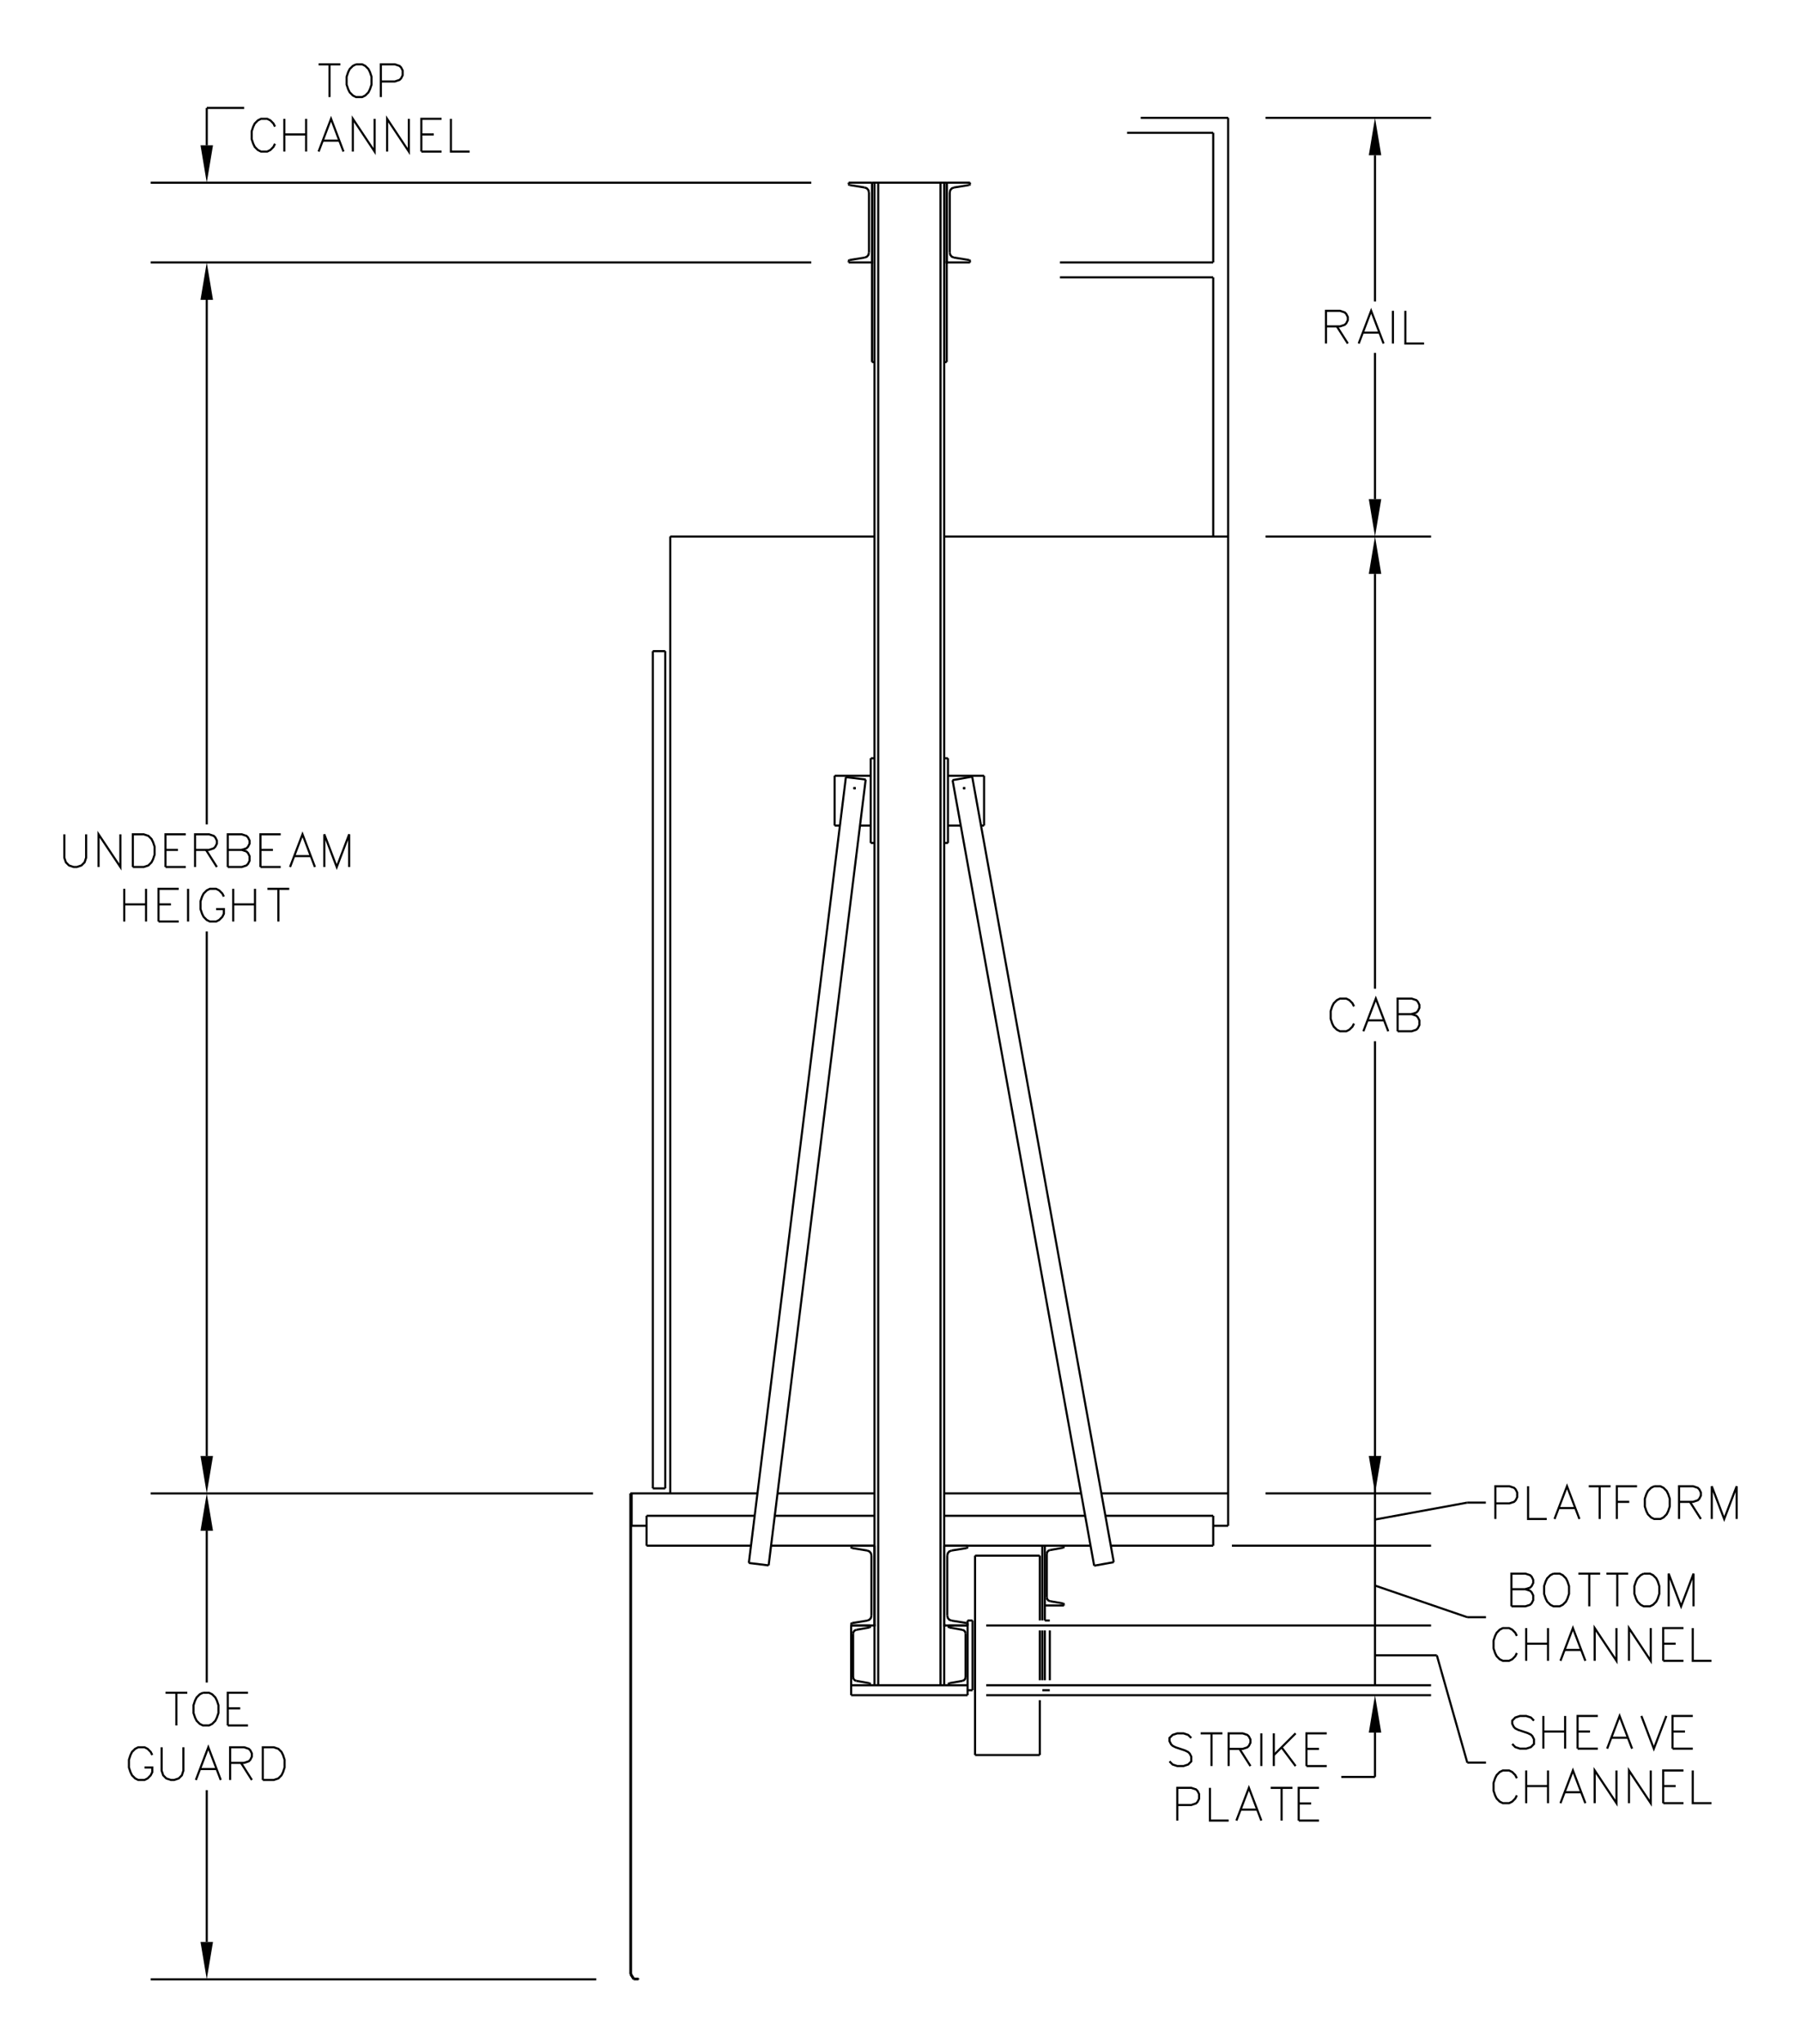 <?xml version="1.0" encoding="UTF-8" standalone="no"?>
<svg
   xmlns:dc="http://purl.org/dc/elements/1.1/"
   xmlns:cc="http://creativecommons.org/ns#"
   xmlns:rdf="http://www.w3.org/1999/02/22-rdf-syntax-ns#"
   xmlns:svg="http://www.w3.org/2000/svg"
   xmlns="http://www.w3.org/2000/svg"
   xmlns:sodipodi="http://sodipodi.sourceforge.net/DTD/sodipodi-0.dtd"
   xmlns:inkscape="http://www.inkscape.org/namespaces/inkscape"
   width="427.01"
   height="484.32"
   viewBox="0 0 427.01 484.32"
   version="1.1"
   id="svg844"
   sodipodi:docname="parallel_underslung.svg"
   inkscape:version="1.0.1 (3bc2e813f5, 2020-09-07)">
  <defs
     id="defs848" />
  <sodipodi:namedview
     pagecolor="#ffffff"
     bordercolor="#666666"
     borderopacity="1"
     objecttolerance="10"
     gridtolerance="10"
     guidetolerance="10"
     inkscape:pageopacity="0"
     inkscape:pageshadow="2"
     inkscape:window-width="1858"
     inkscape:window-height="1057"
     id="namedview846"
     showgrid="false"
     fit-margin-top="15"
     lock-margins="true"
     fit-margin-left="15"
     fit-margin-right="15"
     fit-margin-bottom="15"
     inkscape:zoom="1.3025"
     inkscape:cx="213.47"
     inkscape:cy="241.18"
     inkscape:window-x="-8"
     inkscape:window-y="-8"
     inkscape:window-maximized="1"
     inkscape:current-layer="svg844" />
  <title
     id="title2">Produce by Acme CAD Converter</title>
  <desc
     id="desc4">Produce by Acme CAD Converter</desc>
  <polyline
     points="477.72,86.75 456.99,86.75"
     style="fill:none;stroke:#000000;stroke-width:0.5"
     id="polyline6"
     transform="translate(-186.53,-58.82)" />
  <polyline
     points="474.18,90.29 453.76,90.29"
     style="fill:none;stroke:#000000;stroke-width:0.5"
     id="polyline8"
     transform="translate(-186.53,-58.82)" />
  <polyline
     points="474.18,185.96 474.18,124.55"
     style="fill:none;stroke:#000000;stroke-width:0.5"
     id="polyline10"
     transform="translate(-186.53,-58.82)" />
  <polyline
     points="474.18,121.01 474.18,90.29"
     style="fill:none;stroke:#000000;stroke-width:0.5"
     id="polyline12"
     transform="translate(-186.53,-58.82)" />
  <polyline
     points="474.18,121.01 437.84,121.01"
     style="fill:none;stroke:#000000;stroke-width:0.5"
     id="polyline14"
     transform="translate(-186.53,-58.82)" />
  <polyline
     points="474.18,124.55 437.84,124.55"
     style="fill:none;stroke:#000000;stroke-width:0.5"
     id="polyline16"
     transform="translate(-186.53,-58.82)" />
  <polyline
     points="345.44,412.73 345.44,185.96"
     style="fill:none;stroke:#000000;stroke-width:0.5"
     id="polyline18"
     transform="translate(-186.53,-58.82)" />
  <polyline
     points="344.26,411.55 344.26,213.13"
     style="fill:none;stroke:#000000;stroke-width:0.5"
     id="polyline20"
     transform="translate(-186.53,-58.82)" />
  <polyline
     points="341.31,213.13 341.31,411.55"
     style="fill:none;stroke:#000000;stroke-width:0.5"
     id="polyline22"
     transform="translate(-186.53,-58.82)" />
  <polyline
     points="341.31,411.55 344.26,411.55"
     style="fill:none;stroke:#000000;stroke-width:0.5"
     id="polyline24"
     transform="translate(-186.53,-58.82)" />
  <polyline
     points="344.26,213.13 341.31,213.13"
     style="fill:none;stroke:#000000;stroke-width:0.5"
     id="polyline26"
     transform="translate(-186.53,-58.82)" />
  <polyline
     points="419.85,242.66 411.29,242.66"
     style="fill:none;stroke:#000000;stroke-width:0.5"
     id="polyline28"
     transform="translate(-186.53,-58.82)" />
  <polyline
     points="411.29,238.52 410.4,238.52"
     style="fill:none;stroke:#000000;stroke-width:0.5"
     id="polyline30"
     transform="translate(-186.53,-58.82)" />
  <polyline
     points="411.29,254.47 414.32,254.47"
     style="fill:none;stroke:#000000;stroke-width:0.5"
     id="polyline32"
     transform="translate(-186.53,-58.82)" />
  <polyline
     points="419.12,254.47 419.85,254.47"
     style="fill:none;stroke:#000000;stroke-width:0.5"
     id="polyline34"
     transform="translate(-186.53,-58.82)" />
  <polyline
     points="410.4,258.6 411.29,258.6"
     style="fill:none;stroke:#000000;stroke-width:0.5"
     id="polyline36"
     transform="translate(-186.53,-58.82)" />
  <polyline
     points="411.29,258.6 411.29,238.52"
     style="fill:none;stroke:#000000;stroke-width:0.5"
     id="polyline38"
     transform="translate(-186.53,-58.82)" />
  <polyline
     points="419.85,254.47 419.85,242.66"
     style="fill:none;stroke:#000000;stroke-width:0.5"
     id="polyline40"
     transform="translate(-186.53,-58.82)" />
  <polyline
     points="414.83,245.61 415.42,245.61"
     style="fill:none;stroke:#000000;stroke-width:0.5"
     id="polyline42"
     transform="translate(-186.53,-58.82)" />
  <polyline
     points="415.13,245.9 415.13,245.31"
     style="fill:none;stroke:#000000;stroke-width:0.5"
     id="polyline44"
     transform="translate(-186.53,-58.82)" />
  <polyline
     points="384.42,242.66 392.98,242.66"
     style="fill:none;stroke:#000000;stroke-width:0.5"
     id="polyline46"
     transform="translate(-186.53,-58.82)" />
  <polyline
     points="392.98,238.52 393.87,238.52"
     style="fill:none;stroke:#000000;stroke-width:0.5"
     id="polyline48"
     transform="translate(-186.53,-58.82)" />
  <polyline
     points="392.98,254.47 390.43,254.47"
     style="fill:none;stroke:#000000;stroke-width:0.5"
     id="polyline50"
     transform="translate(-186.53,-58.82)" />
  <polyline
     points="385.67,254.47 384.42,254.47"
     style="fill:none;stroke:#000000;stroke-width:0.5"
     id="polyline52"
     transform="translate(-186.53,-58.82)" />
  <polyline
     points="393.87,258.6 392.98,258.6"
     style="fill:none;stroke:#000000;stroke-width:0.5"
     id="polyline54"
     transform="translate(-186.53,-58.82)" />
  <polyline
     points="392.98,258.6 392.98,238.52"
     style="fill:none;stroke:#000000;stroke-width:0.5"
     id="polyline56"
     transform="translate(-186.53,-58.82)" />
  <polyline
     points="384.42,254.47 384.42,242.66"
     style="fill:none;stroke:#000000;stroke-width:0.5"
     id="polyline58"
     transform="translate(-186.53,-58.82)" />
  <polyline
     points="389.44,245.61 388.85,245.61"
     style="fill:none;stroke:#000000;stroke-width:0.5"
     id="polyline60"
     transform="translate(-186.53,-58.82)" />
  <polyline
     points="389.14,245.9 389.14,245.31"
     style="fill:none;stroke:#000000;stroke-width:0.5"
     id="polyline62"
     transform="translate(-186.53,-58.82)" />
  <polyline
     points="335.99,412.73 366.12,412.73"
     style="fill:none;stroke:#000000;stroke-width:0.5"
     id="polyline64"
     transform="translate(-186.53,-58.82)" />
  <polyline
     points="370.88,412.73 393.87,412.73"
     style="fill:none;stroke:#000000;stroke-width:0.5"
     id="polyline66"
     transform="translate(-186.53,-58.82)" />
  <polyline
     points="410.4,412.73 442.86,412.73"
     style="fill:none;stroke:#000000;stroke-width:0.5"
     id="polyline68"
     transform="translate(-186.53,-58.82)" />
  <polyline
     points="447.66,412.73 477.72,412.73"
     style="fill:none;stroke:#000000;stroke-width:0.5"
     id="polyline70"
     transform="translate(-186.53,-58.82)" />
  <polyline
     points="339.83,425.13 364.58,425.13"
     style="fill:none;stroke:#000000;stroke-width:0.5"
     id="polyline72"
     transform="translate(-186.53,-58.82)" />
  <polyline
     points="369.34,425.13 393.87,425.13"
     style="fill:none;stroke:#000000;stroke-width:0.5"
     id="polyline74"
     transform="translate(-186.53,-58.82)" />
  <polyline
     points="410.4,425.13 445.09,425.13"
     style="fill:none;stroke:#000000;stroke-width:0.5"
     id="polyline76"
     transform="translate(-186.53,-58.82)" />
  <polyline
     points="449.89,425.13 474.18,425.13"
     style="fill:none;stroke:#000000;stroke-width:0.5"
     id="polyline78"
     transform="translate(-186.53,-58.82)" />
  <polyline
     points="339.83,418.04 365.46,418.04"
     style="fill:none;stroke:#000000;stroke-width:0.5"
     id="polyline80"
     transform="translate(-186.53,-58.82)" />
  <polyline
     points="370.22,418.04 393.87,418.04"
     style="fill:none;stroke:#000000;stroke-width:0.5"
     id="polyline82"
     transform="translate(-186.53,-58.82)" />
  <polyline
     points="410.4,418.04 443.82,418.04"
     style="fill:none;stroke:#000000;stroke-width:0.5"
     id="polyline84"
     transform="translate(-186.53,-58.82)" />
  <polyline
     points="448.62,418.04 474.18,418.04"
     style="fill:none;stroke:#000000;stroke-width:0.5"
     id="polyline86"
     transform="translate(-186.53,-58.82)" />
  <polyline
     points="474.18,420.41 477.72,420.41"
     style="fill:none;stroke:#000000;stroke-width:0.5"
     id="polyline88"
     transform="translate(-186.53,-58.82)" />
  <polyline
     points="393.87,458.2 393.87,102.11"
     style="fill:none;stroke:#000000;stroke-width:0.5"
     id="polyline90"
     transform="translate(-186.53,-58.82)" />
  <polyline
     points="410.4,102.11 410.4,458.2"
     style="fill:none;stroke:#000000;stroke-width:0.5"
     id="polyline92"
     transform="translate(-186.53,-58.82)" />
  <polyline
     points="394.75,458.2 394.75,102.11"
     style="fill:none;stroke:#000000;stroke-width:0.5"
     id="polyline94"
     transform="translate(-186.53,-58.82)" />
  <polyline
     points="409.52,102.11 409.52,458.2"
     style="fill:none;stroke:#000000;stroke-width:0.5"
     id="polyline96"
     transform="translate(-186.53,-58.82)" />
  <polyline
     points="388.33,458.2 415.94,458.2"
     style="fill:none;stroke:#000000;stroke-width:0.5"
     id="polyline98"
     transform="translate(-186.53,-58.82)" />
  <polyline
     points="388.33,460.56 415.94,460.56"
     style="fill:none;stroke:#000000;stroke-width:0.5"
     id="polyline100"
     transform="translate(-186.53,-58.82)" />
  <polyline
     points="388.33,444.03 388.33,460.56"
     style="fill:none;stroke:#000000;stroke-width:0.5"
     id="polyline102"
     transform="translate(-186.53,-58.82)" />
  <polyline
     points="415.94,442.85 415.94,460.56"
     style="fill:none;stroke:#000000;stroke-width:0.5"
     id="polyline104"
     transform="translate(-186.53,-58.82)" />
  <polyline
     points="410.4,444.02 410.4,444.03"
     style="fill:none;stroke:#000000;stroke-width:0.5"
     id="polyline106"
     transform="translate(-186.53,-58.82)" />
  <polyline
     points="410.4,444.02 410.41,444.02"
     style="fill:none;stroke:#000000;stroke-width:0.5"
     id="polyline108"
     transform="translate(-186.53,-58.82)" />
  <polyline
     points="410.4,444.02 410.41,444.02"
     style="fill:none;stroke:#000000;stroke-width:0.5"
     id="polyline110"
     transform="translate(-186.53,-58.82)" />
  <polyline
     points="410.4,444.03 410.41,444.03"
     style="fill:none;stroke:#000000;stroke-width:0.5"
     id="polyline112"
     transform="translate(-186.53,-58.82)" />
  <polyline
     points="410.41,444.02 410.41,444.02 410.41,444.02 410.41,444.02 410.41,444.02 410.41,444.02 410.41,444.02 410.41,444.02 410.41,444.02 410.41,444.02 410.41,444.02 410.41,444.02 410.41,444.02 410.41,444.03 410.41,444.03 410.41,444.03 410.41,444.03 410.41,444.03 410.41,444.03 410.41,444.03"
     style="fill:none;stroke:#000000;stroke-width:0.5"
     id="polyline114"
     transform="translate(-186.53,-58.82)" />
  <polyline
     points="410.42,444.02 410.42,444.03"
     style="fill:none;stroke:#000000;stroke-width:0.5"
     id="polyline116"
     transform="translate(-186.53,-58.82)" />
  <polyline
     points="410.42,444.02 410.42,444.02"
     style="fill:none;stroke:#000000;stroke-width:0.5"
     id="polyline118"
     transform="translate(-186.53,-58.82)" />
  <polyline
     points="410.43,444.02 410.43,444.02 410.43,444.02 410.43,444.02 410.43,444.02 410.42,444.02 410.42,444.02 410.42,444.02 410.42,444.02 410.42,444.02 410.42,444.03 410.42,444.03 410.42,444.03 410.43,444.03 410.43,444.03 410.43,444.03 410.43,444.03 410.43,444.03"
     style="fill:none;stroke:#000000;stroke-width:0.5"
     id="polyline120"
     transform="translate(-186.53,-58.82)" />
  <polyline
     points="410.43,444.02 410.43,444.02 410.43,444.02 410.43,444.02 410.43,444.02 410.43,444.02 410.43,444.03 410.43,444.03 410.43,444.03 410.43,444.03 410.44,444.03 410.44,444.03 410.44,444.03 410.44,444.03 410.44,444.02 410.44,444.02 410.44,444.02 410.44,444.02 410.44,444.02 410.44,444.02 410.43,444.02"
     style="fill:none;stroke:#000000;stroke-width:0.5"
     id="polyline122"
     transform="translate(-186.53,-58.82)" />
  <polyline
     points="410.44,444.02 410.44,444.03"
     style="fill:none;stroke:#000000;stroke-width:0.5"
     id="polyline124"
     transform="translate(-186.53,-58.82)" />
  <polyline
     points="410.44,444.02 410.44,444.02 410.44,444.02 410.44,444.02 410.45,444.02 410.45,444.02 410.45,444.02 410.45,444.03 410.44,444.03 410.44,444.03 410.44,444.03 410.44,444.03"
     style="fill:none;stroke:#000000;stroke-width:0.5"
     id="polyline126"
     transform="translate(-186.53,-58.82)" />
  <polyline
     points="410.45,444.02 410.45,444.03"
     style="fill:none;stroke:#000000;stroke-width:0.5"
     id="polyline128"
     transform="translate(-186.53,-58.82)" />
  <polyline
     points="410.45,444.02 410.45,444.02"
     style="fill:none;stroke:#000000;stroke-width:0.5"
     id="polyline130"
     transform="translate(-186.53,-58.82)" />
  <polyline
     points="410.45,444.02 410.45,444.02"
     style="fill:none;stroke:#000000;stroke-width:0.5"
     id="polyline132"
     transform="translate(-186.53,-58.82)" />
  <polyline
     points="410.45,444.03 410.45,444.03"
     style="fill:none;stroke:#000000;stroke-width:0.5"
     id="polyline134"
     transform="translate(-186.53,-58.82)" />
  <polyline
     points="411.12,441.71 411.12,427.44"
     style="fill:none;stroke:#000000;stroke-width:0.5"
     id="polyline136"
     transform="translate(-186.53,-58.82)" />
  <polyline
     points="410.4,444.03 410.4,425.13"
     style="fill:none;stroke:#000000;stroke-width:0.5"
     id="polyline138"
     transform="translate(-186.53,-58.82)" />
  <polyline
     points="415.71,443.46 412.11,442.88"
     style="fill:none;stroke:#000000;stroke-width:0.5"
     id="polyline140"
     transform="translate(-186.53,-58.82)" />
  <polyline
     points="410.4,444.03 415.94,444.03"
     style="fill:none;stroke:#000000;stroke-width:0.5"
     id="polyline142"
     transform="translate(-186.53,-58.82)" />
  <polyline
     points="411.12,441.71 411.25,442.25 411.6,442.67 412.11,442.88"
     style="fill:none;stroke:#000000;stroke-width:0.5"
     id="polyline144"
     transform="translate(-186.53,-58.82)" />
  <polyline
     points="415.94,443.72 415.87,443.55 415.71,443.46"
     style="fill:none;stroke:#000000;stroke-width:0.5"
     id="polyline146"
     transform="translate(-186.53,-58.82)" />
  <polyline
     points="415.94,444.03 415.94,443.72"
     style="fill:none;stroke:#000000;stroke-width:0.5"
     id="polyline148"
     transform="translate(-186.53,-58.82)" />
  <polyline
     points="415.71,425.7 412.11,426.28"
     style="fill:none;stroke:#000000;stroke-width:0.5"
     id="polyline150"
     transform="translate(-186.53,-58.82)" />
  <polyline
     points="412.11,426.28 411.6,426.49 411.25,426.91 411.12,427.44"
     style="fill:none;stroke:#000000;stroke-width:0.5"
     id="polyline152"
     transform="translate(-186.53,-58.82)" />
  <polyline
     points="410.4,425.13 415.94,425.13"
     style="fill:none;stroke:#000000;stroke-width:0.5"
     id="polyline154"
     transform="translate(-186.53,-58.82)" />
  <polyline
     points="415.71,425.7 415.87,425.61 415.94,425.44"
     style="fill:none;stroke:#000000;stroke-width:0.5"
     id="polyline156"
     transform="translate(-186.53,-58.82)" />
  <polyline
     points="415.94,425.13 415.94,425.44"
     style="fill:none;stroke:#000000;stroke-width:0.5"
     id="polyline158"
     transform="translate(-186.53,-58.82)" />
  <polyline
     points="393.87,444.02 393.87,444.03"
     style="fill:none;stroke:#000000;stroke-width:0.5"
     id="polyline160"
     transform="translate(-186.53,-58.82)" />
  <polyline
     points="393.87,444.02 393.87,444.02"
     style="fill:none;stroke:#000000;stroke-width:0.5"
     id="polyline162"
     transform="translate(-186.53,-58.82)" />
  <polyline
     points="393.87,444.02 393.87,444.02"
     style="fill:none;stroke:#000000;stroke-width:0.5"
     id="polyline164"
     transform="translate(-186.53,-58.82)" />
  <polyline
     points="393.87,444.03 393.87,444.03"
     style="fill:none;stroke:#000000;stroke-width:0.5"
     id="polyline166"
     transform="translate(-186.53,-58.82)" />
  <polyline
     points="393.88,444.02 393.88,444.02 393.88,444.02 393.88,444.02 393.88,444.02 393.87,444.02 393.87,444.02 393.87,444.02 393.88,444.02 393.88,444.02 393.88,444.02 393.88,444.02 393.88,444.02 393.88,444.03 393.88,444.03 393.88,444.03 393.88,444.03 393.88,444.03 393.88,444.03 393.87,444.03"
     style="fill:none;stroke:#000000;stroke-width:0.5"
     id="polyline168"
     transform="translate(-186.53,-58.82)" />
  <polyline
     points="393.88,444.02 393.88,444.03"
     style="fill:none;stroke:#000000;stroke-width:0.5"
     id="polyline170"
     transform="translate(-186.53,-58.82)" />
  <polyline
     points="393.88,444.02 393.89,444.02"
     style="fill:none;stroke:#000000;stroke-width:0.5"
     id="polyline172"
     transform="translate(-186.53,-58.82)" />
  <polyline
     points="393.89,444.02 393.89,444.02 393.89,444.02 393.89,444.02 393.89,444.02 393.89,444.02 393.89,444.02 393.89,444.02 393.89,444.02 393.89,444.02 393.89,444.03 393.89,444.03 393.89,444.03 393.89,444.03 393.89,444.03 393.89,444.03 393.89,444.03 393.89,444.03"
     style="fill:none;stroke:#000000;stroke-width:0.5"
     id="polyline174"
     transform="translate(-186.53,-58.82)" />
  <polyline
     points="393.9,444.02 393.9,444.02 393.9,444.02 393.9,444.02 393.9,444.02 393.9,444.02 393.9,444.03 393.9,444.03 393.9,444.03 393.9,444.03 393.9,444.03 393.9,444.03 393.9,444.03 393.9,444.03 393.9,444.02 393.9,444.02 393.9,444.02 393.9,444.02 393.9,444.02 393.9,444.02 393.9,444.02"
     style="fill:none;stroke:#000000;stroke-width:0.5"
     id="polyline176"
     transform="translate(-186.53,-58.82)" />
  <polyline
     points="393.91,444.02 393.91,444.03"
     style="fill:none;stroke:#000000;stroke-width:0.5"
     id="polyline178"
     transform="translate(-186.53,-58.82)" />
  <polyline
     points="393.91,444.02 393.91,444.02 393.91,444.02 393.91,444.02 393.91,444.02 393.91,444.02 393.91,444.02 393.91,444.03 393.91,444.03 393.91,444.03 393.91,444.03 393.91,444.03"
     style="fill:none;stroke:#000000;stroke-width:0.5"
     id="polyline180"
     transform="translate(-186.53,-58.82)" />
  <polyline
     points="393.91,444.02 393.91,444.03"
     style="fill:none;stroke:#000000;stroke-width:0.5"
     id="polyline182"
     transform="translate(-186.53,-58.82)" />
  <polyline
     points="393.91,444.02 393.92,444.02"
     style="fill:none;stroke:#000000;stroke-width:0.5"
     id="polyline184"
     transform="translate(-186.53,-58.82)" />
  <polyline
     points="393.91,444.02 393.92,444.02"
     style="fill:none;stroke:#000000;stroke-width:0.5"
     id="polyline186"
     transform="translate(-186.53,-58.82)" />
  <polyline
     points="393.91,444.03 393.92,444.03"
     style="fill:none;stroke:#000000;stroke-width:0.5"
     id="polyline188"
     transform="translate(-186.53,-58.82)" />
  <polyline
     points="393.15,441.71 393.15,427.44"
     style="fill:none;stroke:#000000;stroke-width:0.5"
     id="polyline190"
     transform="translate(-186.53,-58.82)" />
  <polyline
     points="393.87,444.03 393.87,425.13"
     style="fill:none;stroke:#000000;stroke-width:0.5"
     id="polyline192"
     transform="translate(-186.53,-58.82)" />
  <polyline
     points="388.56,443.46 392.16,442.88"
     style="fill:none;stroke:#000000;stroke-width:0.5"
     id="polyline194"
     transform="translate(-186.53,-58.82)" />
  <polyline
     points="393.87,444.03 388.33,444.03"
     style="fill:none;stroke:#000000;stroke-width:0.5"
     id="polyline196"
     transform="translate(-186.53,-58.82)" />
  <polyline
     points="392.16,442.88 392.66,442.67 393.02,442.25 393.15,441.71"
     style="fill:none;stroke:#000000;stroke-width:0.5"
     id="polyline198"
     transform="translate(-186.53,-58.82)" />
  <polyline
     points="388.56,443.46 388.4,443.55 388.33,443.72"
     style="fill:none;stroke:#000000;stroke-width:0.5"
     id="polyline200"
     transform="translate(-186.53,-58.82)" />
  <polyline
     points="388.33,444.03 388.33,443.72"
     style="fill:none;stroke:#000000;stroke-width:0.5"
     id="polyline202"
     transform="translate(-186.53,-58.82)" />
  <polyline
     points="388.56,425.7 392.16,426.28"
     style="fill:none;stroke:#000000;stroke-width:0.5"
     id="polyline204"
     transform="translate(-186.53,-58.82)" />
  <polyline
     points="393.15,427.44 393.02,426.91 392.66,426.49 392.16,426.28"
     style="fill:none;stroke:#000000;stroke-width:0.5"
     id="polyline206"
     transform="translate(-186.53,-58.82)" />
  <polyline
     points="393.87,425.13 388.33,425.13"
     style="fill:none;stroke:#000000;stroke-width:0.5"
     id="polyline208"
     transform="translate(-186.53,-58.82)" />
  <polyline
     points="388.33,425.44 388.4,425.61 388.56,425.7"
     style="fill:none;stroke:#000000;stroke-width:0.5"
     id="polyline210"
     transform="translate(-186.53,-58.82)" />
  <polyline
     points="388.33,425.13 388.33,425.44"
     style="fill:none;stroke:#000000;stroke-width:0.5"
     id="polyline212"
     transform="translate(-186.53,-58.82)" />
  <polyline
     points="474.18,425.13 474.18,418.04"
     style="fill:none;stroke:#000000;stroke-width:0.5"
     id="polyline214"
     transform="translate(-186.53,-58.82)" />
  <polyline
     points="477.72,420.41 477.72,86.75"
     style="fill:none;stroke:#000000;stroke-width:0.5"
     id="polyline216"
     transform="translate(-186.53,-58.82)" />
  <polyline
     points="339.83,420.41 336.29,420.41"
     style="fill:none;stroke:#000000;stroke-width:0.5"
     id="polyline218"
     transform="translate(-186.53,-58.82)" />
  <polyline
     points="339.83,425.13 339.83,418.04"
     style="fill:none;stroke:#000000;stroke-width:0.5"
     id="polyline220"
     transform="translate(-186.53,-58.82)" />
  <polyline
     points="336.29,420.41 336.29,412.73"
     style="fill:none;stroke:#000000;stroke-width:0.5"
     id="polyline222"
     transform="translate(-186.53,-58.82)" />
  <polyline
     points="410.99,121 410.99,121.01"
     style="fill:none;stroke:#000000;stroke-width:0.5"
     id="polyline224"
     transform="translate(-186.53,-58.82)" />
  <polyline
     points="410.99,121 411,121"
     style="fill:none;stroke:#000000;stroke-width:0.5"
     id="polyline226"
     transform="translate(-186.53,-58.82)" />
  <polyline
     points="410.99,121 411,121"
     style="fill:none;stroke:#000000;stroke-width:0.5"
     id="polyline228"
     transform="translate(-186.53,-58.82)" />
  <polyline
     points="410.99,121.01 411,121.01"
     style="fill:none;stroke:#000000;stroke-width:0.5"
     id="polyline230"
     transform="translate(-186.53,-58.82)" />
  <polyline
     points="411.01,121 411,121 411,121 411,121 411,121 411,121 411,121 411,121 411,121 411,121 411,121 411,121 411,121 411.01,121 411.01,121.01 411,121.01 411,121.01 411,121.01 411,121.01 411,121.01"
     style="fill:none;stroke:#000000;stroke-width:0.5"
     id="polyline232"
     transform="translate(-186.53,-58.82)" />
  <polyline
     points="411.01,121 411.01,121.01"
     style="fill:none;stroke:#000000;stroke-width:0.5"
     id="polyline234"
     transform="translate(-186.53,-58.82)" />
  <polyline
     points="411.01,121 411.01,121"
     style="fill:none;stroke:#000000;stroke-width:0.5"
     id="polyline236"
     transform="translate(-186.53,-58.82)" />
  <polyline
     points="411.02,121 411.02,121 411.02,121 411.02,121 411.02,121 411.02,121 411.01,121 411.01,121 411.01,121 411.01,121 411.01,121.01 411.01,121.01 411.02,121.01 411.02,121.01 411.02,121.01 411.02,121.01 411.02,121.01 411.02,121.01"
     style="fill:none;stroke:#000000;stroke-width:0.5"
     id="polyline238"
     transform="translate(-186.53,-58.82)" />
  <polyline
     points="411.02,121 411.02,121 411.02,121 411.02,121 411.02,121 411.02,121 411.02,121.01 411.02,121.01 411.02,121.01 411.02,121.01 411.03,121.01 411.03,121.01 411.03,121.01 411.03,121.01 411.03,121 411.03,121 411.03,121 411.03,121 411.03,121 411.03,121 411.02,121"
     style="fill:none;stroke:#000000;stroke-width:0.5"
     id="polyline240"
     transform="translate(-186.53,-58.82)" />
  <polyline
     points="411.03,121 411.03,121.01"
     style="fill:none;stroke:#000000;stroke-width:0.5"
     id="polyline242"
     transform="translate(-186.53,-58.82)" />
  <polyline
     points="411.03,121 411.03,121 411.03,121 411.04,121 411.04,121 411.04,121 411.04,121 411.04,121.01 411.04,121.01 411.03,121.01 411.03,121.01 411.03,121.01"
     style="fill:none;stroke:#000000;stroke-width:0.5"
     id="polyline244"
     transform="translate(-186.53,-58.82)" />
  <polyline
     points="411.04,121 411.04,121.01"
     style="fill:none;stroke:#000000;stroke-width:0.5"
     id="polyline246"
     transform="translate(-186.53,-58.82)" />
  <polyline
     points="411.04,121 411.04,121"
     style="fill:none;stroke:#000000;stroke-width:0.5"
     id="polyline248"
     transform="translate(-186.53,-58.82)" />
  <polyline
     points="411.04,121 411.04,121"
     style="fill:none;stroke:#000000;stroke-width:0.5"
     id="polyline250"
     transform="translate(-186.53,-58.82)" />
  <polyline
     points="411.04,121.01 411.04,121.01"
     style="fill:none;stroke:#000000;stroke-width:0.5"
     id="polyline252"
     transform="translate(-186.53,-58.82)" />
  <polyline
     points="411.71,118.69 411.71,104.42"
     style="fill:none;stroke:#000000;stroke-width:0.5"
     id="polyline254"
     transform="translate(-186.53,-58.82)" />
  <polyline
     points="410.99,121.01 410.99,102.11"
     style="fill:none;stroke:#000000;stroke-width:0.5"
     id="polyline256"
     transform="translate(-186.53,-58.82)" />
  <polyline
     points="416.3,120.44 412.7,119.86"
     style="fill:none;stroke:#000000;stroke-width:0.5"
     id="polyline258"
     transform="translate(-186.53,-58.82)" />
  <polyline
     points="410.99,121.01 416.53,121.01"
     style="fill:none;stroke:#000000;stroke-width:0.5"
     id="polyline260"
     transform="translate(-186.53,-58.82)" />
  <polyline
     points="411.71,118.69 411.84,119.23 412.19,119.65 412.7,119.86"
     style="fill:none;stroke:#000000;stroke-width:0.5"
     id="polyline262"
     transform="translate(-186.53,-58.82)" />
  <polyline
     points="416.53,120.7 416.46,120.53 416.3,120.44"
     style="fill:none;stroke:#000000;stroke-width:0.5"
     id="polyline264"
     transform="translate(-186.53,-58.82)" />
  <polyline
     points="416.53,121.01 416.53,120.7"
     style="fill:none;stroke:#000000;stroke-width:0.5"
     id="polyline266"
     transform="translate(-186.53,-58.82)" />
  <polyline
     points="416.3,102.68 412.7,103.26"
     style="fill:none;stroke:#000000;stroke-width:0.5"
     id="polyline268"
     transform="translate(-186.53,-58.82)" />
  <polyline
     points="412.7,103.26 412.19,103.47 411.84,103.89 411.71,104.42"
     style="fill:none;stroke:#000000;stroke-width:0.5"
     id="polyline270"
     transform="translate(-186.53,-58.82)" />
  <polyline
     points="410.99,102.11 416.53,102.11"
     style="fill:none;stroke:#000000;stroke-width:0.5"
     id="polyline272"
     transform="translate(-186.53,-58.82)" />
  <polyline
     points="416.3,102.68 416.46,102.59 416.53,102.42"
     style="fill:none;stroke:#000000;stroke-width:0.5"
     id="polyline274"
     transform="translate(-186.53,-58.82)" />
  <polyline
     points="416.53,102.11 416.53,102.42"
     style="fill:none;stroke:#000000;stroke-width:0.5"
     id="polyline276"
     transform="translate(-186.53,-58.82)" />
  <polyline
     points="393.28,121 393.28,121.01"
     style="fill:none;stroke:#000000;stroke-width:0.5"
     id="polyline278"
     transform="translate(-186.53,-58.82)" />
  <polyline
     points="393.28,121 393.28,121"
     style="fill:none;stroke:#000000;stroke-width:0.5"
     id="polyline280"
     transform="translate(-186.53,-58.82)" />
  <polyline
     points="393.28,121 393.28,121"
     style="fill:none;stroke:#000000;stroke-width:0.5"
     id="polyline282"
     transform="translate(-186.53,-58.82)" />
  <polyline
     points="393.28,121.01 393.28,121.01"
     style="fill:none;stroke:#000000;stroke-width:0.5"
     id="polyline284"
     transform="translate(-186.53,-58.82)" />
  <polyline
     points="393.29,121 393.29,121 393.29,121 393.29,121 393.28,121 393.28,121 393.28,121 393.28,121 393.28,121 393.29,121 393.29,121 393.29,121 393.29,121 393.29,121 393.29,121.01 393.29,121.01 393.29,121.01 393.29,121.01 393.28,121.01 393.28,121.01"
     style="fill:none;stroke:#000000;stroke-width:0.5"
     id="polyline286"
     transform="translate(-186.53,-58.82)" />
  <polyline
     points="393.29,121 393.29,121.01"
     style="fill:none;stroke:#000000;stroke-width:0.5"
     id="polyline288"
     transform="translate(-186.53,-58.82)" />
  <polyline
     points="393.29,121 393.3,121"
     style="fill:none;stroke:#000000;stroke-width:0.5"
     id="polyline290"
     transform="translate(-186.53,-58.82)" />
  <polyline
     points="393.3,121 393.3,121 393.3,121 393.3,121 393.3,121 393.3,121 393.3,121 393.3,121 393.3,121 393.3,121 393.3,121.01 393.3,121.01 393.3,121.01 393.3,121.01 393.3,121.01 393.3,121.01 393.3,121.01 393.3,121.01"
     style="fill:none;stroke:#000000;stroke-width:0.5"
     id="polyline292"
     transform="translate(-186.53,-58.82)" />
  <polyline
     points="393.31,121 393.31,121 393.31,121 393.31,121 393.31,121 393.31,121 393.31,121.01 393.31,121.01 393.31,121.01 393.31,121.01 393.31,121.01 393.31,121.01 393.31,121.01 393.31,121.01 393.31,121 393.31,121 393.31,121 393.31,121 393.31,121 393.31,121 393.31,121"
     style="fill:none;stroke:#000000;stroke-width:0.5"
     id="polyline294"
     transform="translate(-186.53,-58.82)" />
  <polyline
     points="393.31,121 393.31,121.01"
     style="fill:none;stroke:#000000;stroke-width:0.5"
     id="polyline296"
     transform="translate(-186.53,-58.82)" />
  <polyline
     points="393.31,121 393.32,121 393.32,121 393.32,121 393.32,121 393.32,121 393.32,121 393.32,121.01 393.32,121.01 393.32,121.01 393.32,121.01 393.31,121.01"
     style="fill:none;stroke:#000000;stroke-width:0.5"
     id="polyline298"
     transform="translate(-186.53,-58.82)" />
  <polyline
     points="393.32,121 393.32,121.01"
     style="fill:none;stroke:#000000;stroke-width:0.5"
     id="polyline300"
     transform="translate(-186.53,-58.82)" />
  <polyline
     points="393.32,121 393.33,121"
     style="fill:none;stroke:#000000;stroke-width:0.5"
     id="polyline302"
     transform="translate(-186.53,-58.82)" />
  <polyline
     points="393.32,121 393.33,121"
     style="fill:none;stroke:#000000;stroke-width:0.5"
     id="polyline304"
     transform="translate(-186.53,-58.82)" />
  <polyline
     points="393.32,121.01 393.33,121.01"
     style="fill:none;stroke:#000000;stroke-width:0.5"
     id="polyline306"
     transform="translate(-186.53,-58.82)" />
  <polyline
     points="392.56,118.69 392.56,104.42"
     style="fill:none;stroke:#000000;stroke-width:0.5"
     id="polyline308"
     transform="translate(-186.53,-58.82)" />
  <polyline
     points="393.28,121.01 393.28,102.11"
     style="fill:none;stroke:#000000;stroke-width:0.5"
     id="polyline310"
     transform="translate(-186.53,-58.82)" />
  <polyline
     points="387.97,120.44 391.57,119.86"
     style="fill:none;stroke:#000000;stroke-width:0.5"
     id="polyline312"
     transform="translate(-186.53,-58.82)" />
  <polyline
     points="393.28,121.01 387.74,121.01"
     style="fill:none;stroke:#000000;stroke-width:0.5"
     id="polyline314"
     transform="translate(-186.53,-58.82)" />
  <polyline
     points="391.57,119.86 392.07,119.65 392.43,119.23 392.56,118.69"
     style="fill:none;stroke:#000000;stroke-width:0.5"
     id="polyline316"
     transform="translate(-186.53,-58.82)" />
  <polyline
     points="387.97,120.44 387.81,120.53 387.74,120.7"
     style="fill:none;stroke:#000000;stroke-width:0.5"
     id="polyline318"
     transform="translate(-186.53,-58.82)" />
  <polyline
     points="387.74,121.01 387.74,120.7"
     style="fill:none;stroke:#000000;stroke-width:0.5"
     id="polyline320"
     transform="translate(-186.53,-58.82)" />
  <polyline
     points="387.97,102.68 391.57,103.26"
     style="fill:none;stroke:#000000;stroke-width:0.5"
     id="polyline322"
     transform="translate(-186.53,-58.82)" />
  <polyline
     points="392.56,104.42 392.43,103.89 392.07,103.47 391.57,103.26"
     style="fill:none;stroke:#000000;stroke-width:0.5"
     id="polyline324"
     transform="translate(-186.53,-58.82)" />
  <polyline
     points="393.28,102.11 387.74,102.11"
     style="fill:none;stroke:#000000;stroke-width:0.5"
     id="polyline326"
     transform="translate(-186.53,-58.82)" />
  <polyline
     points="387.74,102.42 387.81,102.59 387.97,102.68"
     style="fill:none;stroke:#000000;stroke-width:0.5"
     id="polyline328"
     transform="translate(-186.53,-58.82)" />
  <polyline
     points="387.74,102.11 387.74,102.42"
     style="fill:none;stroke:#000000;stroke-width:0.5"
     id="polyline330"
     transform="translate(-186.53,-58.82)" />
  <polyline
     points="393.28,102.11 393.28,144.63"
     style="fill:none;stroke:#000000;stroke-width:0.5"
     id="polyline332"
     transform="translate(-186.53,-58.82)" />
  <polyline
     points="393.28,144.63 393.87,144.63"
     style="fill:none;stroke:#000000;stroke-width:0.5"
     id="polyline334"
     transform="translate(-186.53,-58.82)" />
  <polyline
     points="410.4,144.63 410.99,144.63"
     style="fill:none;stroke:#000000;stroke-width:0.5"
     id="polyline336"
     transform="translate(-186.53,-58.82)" />
  <polyline
     points="410.99,102.11 410.99,144.63"
     style="fill:none;stroke:#000000;stroke-width:0.5"
     id="polyline338"
     transform="translate(-186.53,-58.82)" />
  <polyline
     points="410.99,102.11 393.28,102.11"
     style="fill:none;stroke:#000000;stroke-width:0.5"
     id="polyline340"
     transform="translate(-186.53,-58.82)" />
  <polyline
     points="410.4,185.97 477.72,185.97"
     style="fill:none;stroke:#000000;stroke-width:0.5"
     id="polyline342"
     transform="translate(-186.53,-58.82)" />
  <polyline
     points="345.44,185.97 393.87,185.97"
     style="fill:none;stroke:#000000;stroke-width:0.5"
     id="polyline344"
     transform="translate(-186.53,-58.82)" />
  <polyline
     points="364.08,429.22 387.09,242.98"
     style="fill:none;stroke:#000000;stroke-width:0.5"
     id="polyline346"
     transform="translate(-186.53,-58.82)" />
  <polyline
     points="368.77,429.8 391.78,243.56"
     style="fill:none;stroke:#000000;stroke-width:0.5"
     id="polyline348"
     transform="translate(-186.53,-58.82)" />
  <polyline
     points="412.38,243.7 445.95,429.87"
     style="fill:none;stroke:#000000;stroke-width:0.5"
     id="polyline350"
     transform="translate(-186.53,-58.82)" />
  <polyline
     points="417.03,242.87 450.6,429.03"
     style="fill:none;stroke:#000000;stroke-width:0.5"
     id="polyline352"
     transform="translate(-186.53,-58.82)" />
  <polyline
     points="364.08,429.22 368.77,429.8"
     style="fill:none;stroke:#000000;stroke-width:0.5"
     id="polyline354"
     transform="translate(-186.53,-58.82)" />
  <polyline
     points="445.95,429.87 450.6,429.03"
     style="fill:none;stroke:#000000;stroke-width:0.5"
     id="polyline356"
     transform="translate(-186.53,-58.82)" />
  <polyline
     points="387.09,242.98 391.78,243.56"
     style="fill:none;stroke:#000000;stroke-width:0.5"
     id="polyline358"
     transform="translate(-186.53,-58.82)" />
  <polyline
     points="412.38,243.7 417.03,242.87"
     style="fill:none;stroke:#000000;stroke-width:0.5"
     id="polyline360"
     transform="translate(-186.53,-58.82)" />
  <polyline
     points="335.99,412.73 335.99,526.7"
     style="fill:none;stroke:#000000;stroke-width:0.5"
     id="polyline362"
     transform="translate(-186.53,-58.82)" />
  <polyline
     points="336.14,412.73 336.14,526.65"
     style="fill:none;stroke:#000000;stroke-width:0.5"
     id="polyline364"
     transform="translate(-186.53,-58.82)" />
  <polyline
     points="335.99,526.7 336.75,527.88"
     style="fill:none;stroke:#000000;stroke-width:0.5"
     id="polyline366"
     transform="translate(-186.53,-58.82)" />
  <polyline
     points="336.14,526.65 336.84,527.74"
     style="fill:none;stroke:#000000;stroke-width:0.5"
     id="polyline368"
     transform="translate(-186.53,-58.82)" />
  <polyline
     points="336.75,527.88 337.93,527.88"
     style="fill:none;stroke:#000000;stroke-width:0.5"
     id="polyline370"
     transform="translate(-186.53,-58.82)" />
  <polyline
     points="336.84,527.74 337.93,527.74"
     style="fill:none;stroke:#000000;stroke-width:0.5"
     id="polyline372"
     transform="translate(-186.53,-58.82)" />
  <polyline
     points="337.93,527.88 337.93,527.74"
     style="fill:none;stroke:#000000;stroke-width:0.5"
     id="polyline374"
     transform="translate(-186.53,-58.82)" />
  <polyline
     points="411.4,458.2 411.4,457.97"
     style="fill:none;stroke:#000000;stroke-width:0.5"
     id="polyline376"
     transform="translate(-186.53,-58.82)" />
  <polyline
     points="411.62,457.71 411.46,457.8 411.4,457.97"
     style="fill:none;stroke:#000000;stroke-width:0.5"
     id="polyline378"
     transform="translate(-186.53,-58.82)" />
  <polyline
     points="411.62,457.71 414.72,457.16"
     style="fill:none;stroke:#000000;stroke-width:0.5"
     id="polyline380"
     transform="translate(-186.53,-58.82)" />
  <polyline
     points="414.72,457.16 415.1,457 415.37,456.68 415.46,456.28"
     style="fill:none;stroke:#000000;stroke-width:0.5"
     id="polyline382"
     transform="translate(-186.53,-58.82)" />
  <polyline
     points="415.46,456.28 415.46,445.95"
     style="fill:none;stroke:#000000;stroke-width:0.5"
     id="polyline384"
     transform="translate(-186.53,-58.82)" />
  <polyline
     points="415.46,445.95 415.37,445.55 415.1,445.23 414.72,445.07"
     style="fill:none;stroke:#000000;stroke-width:0.5"
     id="polyline386"
     transform="translate(-186.53,-58.82)" />
  <polyline
     points="414.72,445.07 411.62,444.52"
     style="fill:none;stroke:#000000;stroke-width:0.5"
     id="polyline388"
     transform="translate(-186.53,-58.82)" />
  <polyline
     points="411.4,444.25 411.46,444.43 411.62,444.52"
     style="fill:none;stroke:#000000;stroke-width:0.5"
     id="polyline390"
     transform="translate(-186.53,-58.82)" />
  <polyline
     points="411.4,444.25 411.4,444.03"
     style="fill:none;stroke:#000000;stroke-width:0.5"
     id="polyline392"
     transform="translate(-186.53,-58.82)" />
  <polyline
     points="411.4,444.03 415.94,444.03"
     style="fill:none;stroke:#000000;stroke-width:0.5"
     id="polyline394"
     transform="translate(-186.53,-58.82)" />
  <polyline
     points="392.87,458.2 392.87,457.97"
     style="fill:none;stroke:#000000;stroke-width:0.5"
     id="polyline396"
     transform="translate(-186.53,-58.82)" />
  <polyline
     points="392.87,457.97 392.8,457.8 392.64,457.71"
     style="fill:none;stroke:#000000;stroke-width:0.5"
     id="polyline398"
     transform="translate(-186.53,-58.82)" />
  <polyline
     points="392.64,457.71 389.54,457.16"
     style="fill:none;stroke:#000000;stroke-width:0.5"
     id="polyline400"
     transform="translate(-186.53,-58.82)" />
  <polyline
     points="388.8,456.28 388.9,456.68 389.16,457 389.54,457.16"
     style="fill:none;stroke:#000000;stroke-width:0.5"
     id="polyline402"
     transform="translate(-186.53,-58.82)" />
  <polyline
     points="388.8,456.28 388.8,445.95"
     style="fill:none;stroke:#000000;stroke-width:0.5"
     id="polyline404"
     transform="translate(-186.53,-58.82)" />
  <polyline
     points="389.54,445.07 389.16,445.23 388.9,445.55 388.8,445.95"
     style="fill:none;stroke:#000000;stroke-width:0.5"
     id="polyline406"
     transform="translate(-186.53,-58.82)" />
  <polyline
     points="389.54,445.07 392.64,444.52"
     style="fill:none;stroke:#000000;stroke-width:0.5"
     id="polyline408"
     transform="translate(-186.53,-58.82)" />
  <polyline
     points="392.64,444.52 392.8,444.43 392.87,444.25"
     style="fill:none;stroke:#000000;stroke-width:0.5"
     id="polyline410"
     transform="translate(-186.53,-58.82)" />
  <polyline
     points="392.87,444.25 392.87,444.03"
     style="fill:none;stroke:#000000;stroke-width:0.5"
     id="polyline412"
     transform="translate(-186.53,-58.82)" />
  <polyline
     points="392.87,444.03 388.33,444.03"
     style="fill:none;stroke:#000000;stroke-width:0.5"
     id="polyline414"
     transform="translate(-186.53,-58.82)" />
  <polyline
     points="434.25,439.3 438.79,439.3"
     style="fill:none;stroke:#000000;stroke-width:0.5"
     id="polyline416"
     transform="translate(-186.53,-58.82)" />
  <polyline
     points="438.79,439.3 438.79,439.08"
     style="fill:none;stroke:#000000;stroke-width:0.5"
     id="polyline418"
     transform="translate(-186.53,-58.82)" />
  <polyline
     points="438.79,439.08 438.72,438.9 438.56,438.81"
     style="fill:none;stroke:#000000;stroke-width:0.5"
     id="polyline420"
     transform="translate(-186.53,-58.82)" />
  <polyline
     points="438.56,438.81 435.46,438.27"
     style="fill:none;stroke:#000000;stroke-width:0.5"
     id="polyline422"
     transform="translate(-186.53,-58.82)" />
  <polyline
     points="434.72,437.38 434.82,437.79 435.08,438.1 435.46,438.27"
     style="fill:none;stroke:#000000;stroke-width:0.5"
     id="polyline424"
     transform="translate(-186.53,-58.82)" />
  <polyline
     points="434.72,437.38 434.72,427.05"
     style="fill:none;stroke:#000000;stroke-width:0.5"
     id="polyline426"
     transform="translate(-186.53,-58.82)" />
  <polyline
     points="435.46,426.17 435.08,426.33 434.82,426.65 434.72,427.05"
     style="fill:none;stroke:#000000;stroke-width:0.5"
     id="polyline428"
     transform="translate(-186.53,-58.82)" />
  <polyline
     points="435.46,426.17 438.56,425.62"
     style="fill:none;stroke:#000000;stroke-width:0.5"
     id="polyline430"
     transform="translate(-186.53,-58.82)" />
  <polyline
     points="438.56,425.62 438.72,425.53 438.79,425.36"
     style="fill:none;stroke:#000000;stroke-width:0.5"
     id="polyline432"
     transform="translate(-186.53,-58.82)" />
  <polyline
     points="438.79,425.36 438.79,425.13"
     style="fill:none;stroke:#000000;stroke-width:0.5"
     id="polyline434"
     transform="translate(-186.53,-58.82)" />
  <polyline
     points="433.66,459.38 435.43,459.38"
     style="fill:none;stroke:#000000;stroke-width:0.5"
     id="polyline436"
     transform="translate(-186.53,-58.82)" />
  <polyline
     points="433.66,425.13 433.66,442.85"
     style="fill:none;stroke:#000000;stroke-width:0.5"
     id="polyline438"
     transform="translate(-186.53,-58.82)" />
  <polyline
     points="433.66,445.21 433.66,457.02"
     style="fill:none;stroke:#000000;stroke-width:0.5"
     id="polyline440"
     transform="translate(-186.53,-58.82)" />
  <polyline
     points="434.25,457.02 434.25,445.21"
     style="fill:none;stroke:#000000;stroke-width:0.5"
     id="polyline442"
     transform="translate(-186.53,-58.82)" />
  <polyline
     points="434.25,442.85 434.25,425.13"
     style="fill:none;stroke:#000000;stroke-width:0.5"
     id="polyline444"
     transform="translate(-186.53,-58.82)" />
  <polyline
     points="435.43,457.02 435.43,445.21"
     style="fill:none;stroke:#000000;stroke-width:0.5"
     id="polyline446"
     transform="translate(-186.53,-58.82)" />
  <polyline
     points="415.94,459.38 417.12,459.38"
     style="fill:none;stroke:#000000;stroke-width:0.5"
     id="polyline448"
     transform="translate(-186.53,-58.82)" />
  <polyline
     points="417.12,459.38 417.12,442.85"
     style="fill:none;stroke:#000000;stroke-width:0.5"
     id="polyline450"
     transform="translate(-186.53,-58.82)" />
  <polyline
     points="417.12,442.85 415.94,442.85"
     style="fill:none;stroke:#000000;stroke-width:0.5"
     id="polyline452"
     transform="translate(-186.53,-58.82)" />
  <polyline
     points="417.71,427.49 433.06,427.49"
     style="fill:none;stroke:#000000;stroke-width:0.5"
     id="polyline454"
     transform="translate(-186.53,-58.82)" />
  <polyline
     points="433.06,427.49 433.06,442.85"
     style="fill:none;stroke:#000000;stroke-width:0.5"
     id="polyline456"
     transform="translate(-186.53,-58.82)" />
  <polyline
     points="433.06,445.21 433.06,457.02"
     style="fill:none;stroke:#000000;stroke-width:0.5"
     id="polyline458"
     transform="translate(-186.53,-58.82)" />
  <polyline
     points="433.06,461.74 433.06,474.74"
     style="fill:none;stroke:#000000;stroke-width:0.5"
     id="polyline460"
     transform="translate(-186.53,-58.82)" />
  <polyline
     points="433.06,474.74 417.71,474.74"
     style="fill:none;stroke:#000000;stroke-width:0.5"
     id="polyline462"
     transform="translate(-186.53,-58.82)" />
  <polyline
     points="417.71,474.74 417.71,427.49"
     style="fill:none;stroke:#000000;stroke-width:0.5"
     id="polyline464"
     transform="translate(-186.53,-58.82)" />
  <polyline
     points="235.55,403.88 235.55,279.56"
     style="fill:none;stroke:#000000;stroke-width:0.5"
     id="polyline466"
     transform="translate(-186.53,-58.82)" />
  <polyline
     points="235.55,129.87 235.55,254.19"
     style="fill:none;stroke:#000000;stroke-width:0.5"
     id="polyline468"
     transform="translate(-186.53,-58.82)" />
  <path
     d="m 47.54,345.06 1.48,8.86 v 0 l 1.48,-8.86 z"
     fill-rule="evenodd"
     fill="#000000"
     id="path470" />
  <polyline
     points="201.78,256.54 201.78,262.08 202.15,263.18 202.89,263.92 203.99,264.29 204.73,264.29 205.84,263.92 206.58,263.18 206.95,262.08 206.95,256.54"
     style="fill:none;stroke:#000000;stroke-width:0.5"
     id="polyline472"
     transform="translate(-186.53,-58.82)" />
  <polyline
     points="209.9,264.29 209.9,256.54 215.07,264.29 215.07,256.54"
     style="fill:none;stroke:#000000;stroke-width:0.5"
     id="polyline474"
     transform="translate(-186.53,-58.82)" />
  <polyline
     points="218.02,264.29 218.02,256.54 220.6,256.54 221.71,256.91 222.45,257.65 222.82,258.39 223.19,259.49 223.19,261.34 222.82,262.45 222.45,263.18 221.71,263.92 220.6,264.29 218.02,264.29"
     style="fill:none;stroke:#000000;stroke-width:0.5"
     id="polyline476"
     transform="translate(-186.53,-58.82)" />
  <polyline
     points="225.77,264.29 225.77,256.54 230.57,256.54"
     style="fill:none;stroke:#000000;stroke-width:0.5"
     id="polyline478"
     transform="translate(-186.53,-58.82)" />
  <polyline
     points="225.77,260.23 228.72,260.23"
     style="fill:none;stroke:#000000;stroke-width:0.5"
     id="polyline480"
     transform="translate(-186.53,-58.82)" />
  <polyline
     points="225.77,264.29 230.57,264.29"
     style="fill:none;stroke:#000000;stroke-width:0.5"
     id="polyline482"
     transform="translate(-186.53,-58.82)" />
  <polyline
     points="232.78,264.29 232.78,256.54 236.1,256.54 237.21,256.91 237.58,257.28 237.95,258.02 237.95,258.76 237.58,259.49 237.21,259.86 236.1,260.23 232.78,260.23"
     style="fill:none;stroke:#000000;stroke-width:0.5"
     id="polyline484"
     transform="translate(-186.53,-58.82)" />
  <polyline
     points="235.37,260.23 237.95,264.29"
     style="fill:none;stroke:#000000;stroke-width:0.5"
     id="polyline486"
     transform="translate(-186.53,-58.82)" />
  <polyline
     points="240.53,264.29 240.53,256.54 243.85,256.54 244.96,256.91 245.33,257.28 245.7,258.02 245.7,258.76 245.33,259.49 244.96,259.86 243.85,260.23"
     style="fill:none;stroke:#000000;stroke-width:0.5"
     id="polyline488"
     transform="translate(-186.53,-58.82)" />
  <polyline
     points="240.53,260.23 243.85,260.23 244.96,260.6 245.33,260.97 245.7,261.71 245.7,262.82 245.33,263.55 244.96,263.92 243.85,264.29 240.53,264.29"
     style="fill:none;stroke:#000000;stroke-width:0.5"
     id="polyline490"
     transform="translate(-186.53,-58.82)" />
  <polyline
     points="248.28,264.29 248.28,256.54 253.08,256.54"
     style="fill:none;stroke:#000000;stroke-width:0.5"
     id="polyline492"
     transform="translate(-186.53,-58.82)" />
  <polyline
     points="248.28,260.23 251.24,260.23"
     style="fill:none;stroke:#000000;stroke-width:0.5"
     id="polyline494"
     transform="translate(-186.53,-58.82)" />
  <polyline
     points="248.28,264.29 253.08,264.29"
     style="fill:none;stroke:#000000;stroke-width:0.5"
     id="polyline496"
     transform="translate(-186.53,-58.82)" />
  <polyline
     points="255.3,264.29 258.25,256.54 261.2,264.29"
     style="fill:none;stroke:#000000;stroke-width:0.5"
     id="polyline498"
     transform="translate(-186.53,-58.82)" />
  <polyline
     points="256.4,261.71 260.09,261.71"
     style="fill:none;stroke:#000000;stroke-width:0.5"
     id="polyline500"
     transform="translate(-186.53,-58.82)" />
  <polyline
     points="263.42,264.29 263.42,256.54 266.37,264.29 269.32,256.54 269.32,264.29"
     style="fill:none;stroke:#000000;stroke-width:0.5"
     id="polyline502"
     transform="translate(-186.53,-58.82)" />
  <polyline
     points="215.99,277.21 215.99,269.46"
     style="fill:none;stroke:#000000;stroke-width:0.5"
     id="polyline504"
     transform="translate(-186.53,-58.82)" />
  <polyline
     points="221.16,269.46 221.16,277.21"
     style="fill:none;stroke:#000000;stroke-width:0.5"
     id="polyline506"
     transform="translate(-186.53,-58.82)" />
  <polyline
     points="215.99,273.15 221.16,273.15"
     style="fill:none;stroke:#000000;stroke-width:0.5"
     id="polyline508"
     transform="translate(-186.53,-58.82)" />
  <polyline
     points="224.11,277.21 224.11,269.46 228.91,269.46"
     style="fill:none;stroke:#000000;stroke-width:0.5"
     id="polyline510"
     transform="translate(-186.53,-58.82)" />
  <polyline
     points="224.11,273.15 227.06,273.15"
     style="fill:none;stroke:#000000;stroke-width:0.5"
     id="polyline512"
     transform="translate(-186.53,-58.82)" />
  <polyline
     points="224.11,277.21 228.91,277.21"
     style="fill:none;stroke:#000000;stroke-width:0.5"
     id="polyline514"
     transform="translate(-186.53,-58.82)" />
  <polyline
     points="231.12,277.21 231.12,269.46"
     style="fill:none;stroke:#000000;stroke-width:0.5"
     id="polyline516"
     transform="translate(-186.53,-58.82)" />
  <polyline
     points="239.61,271.3 239.24,270.57 238.5,269.83 237.77,269.46 236.29,269.46 235.55,269.83 234.81,270.57 234.44,271.3 234.07,272.41 234.07,274.26 234.44,275.36 234.81,276.1 235.55,276.84 236.29,277.21 237.77,277.21 238.5,276.84 239.24,276.1 239.61,275.36 239.61,274.26 237.77,274.26"
     style="fill:none;stroke:#000000;stroke-width:0.5"
     id="polyline518"
     transform="translate(-186.53,-58.82)" />
  <polyline
     points="241.83,277.21 241.83,269.46"
     style="fill:none;stroke:#000000;stroke-width:0.5"
     id="polyline520"
     transform="translate(-186.53,-58.82)" />
  <polyline
     points="246.99,269.46 246.99,277.21"
     style="fill:none;stroke:#000000;stroke-width:0.5"
     id="polyline522"
     transform="translate(-186.53,-58.82)" />
  <polyline
     points="241.83,273.15 246.99,273.15"
     style="fill:none;stroke:#000000;stroke-width:0.5"
     id="polyline524"
     transform="translate(-186.53,-58.82)" />
  <polyline
     points="252.53,269.46 252.53,277.21"
     style="fill:none;stroke:#000000;stroke-width:0.5"
     id="polyline526"
     transform="translate(-186.53,-58.82)" />
  <polyline
     points="249.94,269.46 255.11,269.46"
     style="fill:none;stroke:#000000;stroke-width:0.5"
     id="polyline528"
     transform="translate(-186.53,-58.82)" />
  <polyline
     points="378.88,121.01 222.26,121.01"
     style="fill:none;stroke:#000000;stroke-width:0.5"
     id="polyline530"
     transform="translate(-186.53,-58.82)" />
  <polyline
     points="378.88,102.12 222.26,102.12"
     style="fill:none;stroke:#000000;stroke-width:0.5"
     id="polyline532"
     transform="translate(-186.53,-58.82)" />
  <polyline
     points="235.55,93.26 235.55,84.4"
     style="fill:none;stroke:#000000;stroke-width:0.5"
     id="polyline534"
     transform="translate(-186.53,-58.82)" />
  <polyline
     points="235.55,84.4 244.41,84.4"
     style="fill:none;stroke:#000000;stroke-width:0.5"
     id="polyline536"
     transform="translate(-186.53,-58.82)" />
  <path
     d="m 47.54,71.05 1.48,-8.86 v 0 l 1.48,8.86 z"
     fill-rule="evenodd"
     fill="#000000"
     id="path538" />
  <path
     d="m 47.54,34.44 1.48,8.86 v 0 l 1.48,-8.86 z"
     fill-rule="evenodd"
     fill="#000000"
     id="path540" />
  <polyline
     points="264.65,74.07 264.65,81.82"
     style="fill:none;stroke:#000000;stroke-width:0.5"
     id="polyline542"
     transform="translate(-186.53,-58.82)" />
  <polyline
     points="262.07,74.07 267.23,74.07"
     style="fill:none;stroke:#000000;stroke-width:0.5"
     id="polyline544"
     transform="translate(-186.53,-58.82)" />
  <polyline
     points="270.93,74.07 270.19,74.44 269.45,75.17 269.08,75.91 268.71,77.02 268.71,78.87 269.08,79.97 269.45,80.71 270.19,81.45 270.93,81.82 272.4,81.82 273.14,81.45 273.88,80.71 274.25,79.97 274.62,78.87 274.62,77.02 274.25,75.91 273.88,75.17 273.14,74.44 272.4,74.07 270.93,74.07"
     style="fill:none;stroke:#000000;stroke-width:0.5"
     id="polyline546"
     transform="translate(-186.53,-58.82)" />
  <polyline
     points="276.83,81.82 276.83,74.07 280.15,74.07 281.26,74.44 281.63,74.81 282,75.54 282,76.65 281.63,77.39 281.26,77.76 280.15,78.13 276.83,78.13"
     style="fill:none;stroke:#000000;stroke-width:0.5"
     id="polyline548"
     transform="translate(-186.53,-58.82)" />
  <polyline
     points="251.73,88.83 251.36,88.09 250.63,87.35 249.89,86.98 248.41,86.98 247.67,87.35 246.93,88.09 246.57,88.83 246.2,89.94 246.2,91.78 246.57,92.89 246.93,93.63 247.67,94.37 248.41,94.74 249.89,94.74 250.63,94.37 251.36,93.63 251.73,92.89"
     style="fill:none;stroke:#000000;stroke-width:0.5"
     id="polyline550"
     transform="translate(-186.53,-58.82)" />
  <polyline
     points="253.95,94.74 253.95,86.98"
     style="fill:none;stroke:#000000;stroke-width:0.5"
     id="polyline552"
     transform="translate(-186.53,-58.82)" />
  <polyline
     points="259.11,86.98 259.11,94.74"
     style="fill:none;stroke:#000000;stroke-width:0.5"
     id="polyline554"
     transform="translate(-186.53,-58.82)" />
  <polyline
     points="253.95,90.68 259.11,90.68"
     style="fill:none;stroke:#000000;stroke-width:0.5"
     id="polyline556"
     transform="translate(-186.53,-58.82)" />
  <polyline
     points="262.07,94.74 265.02,86.98 267.97,94.74"
     style="fill:none;stroke:#000000;stroke-width:0.5"
     id="polyline558"
     transform="translate(-186.53,-58.82)" />
  <polyline
     points="263.17,92.15 266.87,92.15"
     style="fill:none;stroke:#000000;stroke-width:0.5"
     id="polyline560"
     transform="translate(-186.53,-58.82)" />
  <polyline
     points="270.19,94.74 270.19,86.98 275.35,94.74 275.35,86.98"
     style="fill:none;stroke:#000000;stroke-width:0.5"
     id="polyline562"
     transform="translate(-186.53,-58.82)" />
  <polyline
     points="278.31,94.74 278.31,86.98 283.47,94.74 283.47,86.98"
     style="fill:none;stroke:#000000;stroke-width:0.5"
     id="polyline564"
     transform="translate(-186.53,-58.82)" />
  <polyline
     points="286.43,94.74 286.43,86.98 291.22,86.98"
     style="fill:none;stroke:#000000;stroke-width:0.5"
     id="polyline566"
     transform="translate(-186.53,-58.82)" />
  <polyline
     points="286.43,90.68 289.38,90.68"
     style="fill:none;stroke:#000000;stroke-width:0.5"
     id="polyline568"
     transform="translate(-186.53,-58.82)" />
  <polyline
     points="286.43,94.74 291.22,94.74"
     style="fill:none;stroke:#000000;stroke-width:0.5"
     id="polyline570"
     transform="translate(-186.53,-58.82)" />
  <polyline
     points="293.44,86.98 293.44,94.74 297.87,94.74"
     style="fill:none;stroke:#000000;stroke-width:0.5"
     id="polyline572"
     transform="translate(-186.53,-58.82)" />
  <polyline
     points="327.89,527.89 222.26,527.89"
     style="fill:none;stroke:#000000;stroke-width:0.5"
     id="polyline574"
     transform="translate(-186.53,-58.82)" />
  <polyline
     points="327.14,412.74 222.26,412.74"
     style="fill:none;stroke:#000000;stroke-width:0.5"
     id="polyline576"
     transform="translate(-186.53,-58.82)" />
  <polyline
     points="235.55,519.03 235.55,483.06"
     style="fill:none;stroke:#000000;stroke-width:0.5"
     id="polyline578"
     transform="translate(-186.53,-58.82)" />
  <polyline
     points="235.55,421.59 235.55,457.56"
     style="fill:none;stroke:#000000;stroke-width:0.5"
     id="polyline580"
     transform="translate(-186.53,-58.82)" />
  <path
     d="m 47.54,460.21 1.48,8.86 v 0 l 1.48,-8.86 z"
     fill-rule="evenodd"
     fill="#000000"
     id="path582" />
  <path
     d="m 47.54,362.77 1.48,-8.85 v 0 l 1.48,8.85 z"
     fill-rule="evenodd"
     fill="#000000"
     id="path584" />
  <polyline
     points="228.35,459.98 228.35,467.73"
     style="fill:none;stroke:#000000;stroke-width:0.5"
     id="polyline586"
     transform="translate(-186.53,-58.82)" />
  <polyline
     points="225.77,459.98 230.94,459.98"
     style="fill:none;stroke:#000000;stroke-width:0.5"
     id="polyline588"
     transform="translate(-186.53,-58.82)" />
  <polyline
     points="234.63,459.98 233.89,460.35 233.15,461.09 232.78,461.82 232.41,462.93 232.41,464.78 232.78,465.88 233.15,466.62 233.89,467.36 234.63,467.73 236.1,467.73 236.84,467.36 237.58,466.62 237.95,465.88 238.32,464.78 238.32,462.93 237.95,461.82 237.58,461.09 236.84,460.35 236.1,459.98 234.63,459.98"
     style="fill:none;stroke:#000000;stroke-width:0.5"
     id="polyline590"
     transform="translate(-186.53,-58.82)" />
  <polyline
     points="240.53,467.73 240.53,459.98 245.33,459.98"
     style="fill:none;stroke:#000000;stroke-width:0.5"
     id="polyline592"
     transform="translate(-186.53,-58.82)" />
  <polyline
     points="240.53,463.67 243.49,463.67"
     style="fill:none;stroke:#000000;stroke-width:0.5"
     id="polyline594"
     transform="translate(-186.53,-58.82)" />
  <polyline
     points="240.53,467.73 245.33,467.73"
     style="fill:none;stroke:#000000;stroke-width:0.5"
     id="polyline596"
     transform="translate(-186.53,-58.82)" />
  <polyline
     points="222.63,474.74 222.26,474 221.53,473.27 220.79,472.9 219.31,472.9 218.57,473.27 217.83,474 217.47,474.74 217.1,475.85 217.1,477.69 217.47,478.8 217.83,479.54 218.57,480.28 219.31,480.65 220.79,480.65 221.53,480.28 222.26,479.54 222.63,478.8 222.63,477.69 220.79,477.69"
     style="fill:none;stroke:#000000;stroke-width:0.5"
     id="polyline598"
     transform="translate(-186.53,-58.82)" />
  <polyline
     points="224.85,472.9 224.85,478.43 225.22,479.54 225.95,480.28 227.06,480.65 227.8,480.65 228.91,480.28 229.65,479.54 230.01,478.43 230.01,472.9"
     style="fill:none;stroke:#000000;stroke-width:0.5"
     id="polyline600"
     transform="translate(-186.53,-58.82)" />
  <polyline
     points="232.97,480.65 235.92,472.9 238.87,480.65"
     style="fill:none;stroke:#000000;stroke-width:0.5"
     id="polyline602"
     transform="translate(-186.53,-58.82)" />
  <polyline
     points="234.07,478.06 237.77,478.06"
     style="fill:none;stroke:#000000;stroke-width:0.5"
     id="polyline604"
     transform="translate(-186.53,-58.82)" />
  <polyline
     points="241.09,480.65 241.09,472.9 244.41,472.9 245.52,473.27 245.88,473.63 246.25,474.37 246.25,475.11 245.88,475.85 245.52,476.22 244.41,476.59 241.09,476.59"
     style="fill:none;stroke:#000000;stroke-width:0.5"
     id="polyline606"
     transform="translate(-186.53,-58.82)" />
  <polyline
     points="243.67,476.59 246.25,480.65"
     style="fill:none;stroke:#000000;stroke-width:0.5"
     id="polyline608"
     transform="translate(-186.53,-58.82)" />
  <polyline
     points="248.84,480.65 248.84,472.9 251.42,472.9 252.53,473.27 253.27,474 253.64,474.74 254,475.85 254,477.69 253.64,478.8 253.27,479.54 252.53,480.28 251.42,480.65 248.84,480.65"
     style="fill:none;stroke:#000000;stroke-width:0.5"
     id="polyline610"
     transform="translate(-186.53,-58.82)" />
  <polyline
     points="486.58,412.73 525.83,412.73"
     style="fill:none;stroke:#000000;stroke-width:0.5"
     id="polyline612"
     transform="translate(-186.53,-58.82)" />
  <polyline
     points="512.54,194.82 512.54,293.13"
     style="fill:none;stroke:#000000;stroke-width:0.5"
     id="polyline614"
     transform="translate(-186.53,-58.82)" />
  <path
     d="m 324.54,136 1.47,-8.85 v 0 l 1.48,8.85 z"
     fill-rule="evenodd"
     fill="#000000"
     id="path616" />
  <polyline
     points="507.56,297.32 507.19,296.58 506.45,295.84 505.72,295.47 504.24,295.47 503.5,295.84 502.76,296.58 502.39,297.32 502.03,298.43 502.03,300.27 502.39,301.38 502.76,302.12 503.5,302.85 504.24,303.22 505.72,303.22 506.45,302.85 507.19,302.12 507.56,301.38"
     style="fill:none;stroke:#000000;stroke-width:0.5"
     id="polyline618"
     transform="translate(-186.53,-58.82)" />
  <polyline
     points="509.78,303.22 512.73,295.47 515.68,303.22"
     style="fill:none;stroke:#000000;stroke-width:0.5"
     id="polyline620"
     transform="translate(-186.53,-58.82)" />
  <polyline
     points="510.88,300.64 514.57,300.64"
     style="fill:none;stroke:#000000;stroke-width:0.5"
     id="polyline622"
     transform="translate(-186.53,-58.82)" />
  <polyline
     points="517.9,303.22 517.9,295.47 521.22,295.47 522.33,295.84 522.69,296.21 523.06,296.95 523.06,297.69 522.69,298.43 522.33,298.79 521.22,299.16"
     style="fill:none;stroke:#000000;stroke-width:0.5"
     id="polyline624"
     transform="translate(-186.53,-58.82)" />
  <polyline
     points="517.9,299.16 521.22,299.16 522.33,299.53 522.69,299.9 523.06,300.64 523.06,301.75 522.69,302.49 522.33,302.85 521.22,303.22 517.9,303.22"
     style="fill:none;stroke:#000000;stroke-width:0.5"
     id="polyline626"
     transform="translate(-186.53,-58.82)" />
  <polyline
     points="486.58,185.97 525.83,185.97"
     style="fill:none;stroke:#000000;stroke-width:0.5"
     id="polyline628"
     transform="translate(-186.53,-58.82)" />
  <polyline
     points="486.58,86.75 525.83,86.75"
     style="fill:none;stroke:#000000;stroke-width:0.5"
     id="polyline630"
     transform="translate(-186.53,-58.82)" />
  <polyline
     points="512.54,177.11 512.54,142.45"
     style="fill:none;stroke:#000000;stroke-width:0.5"
     id="polyline632"
     transform="translate(-186.53,-58.82)" />
  <polyline
     points="512.54,95.61 512.54,130.27"
     style="fill:none;stroke:#000000;stroke-width:0.5"
     id="polyline634"
     transform="translate(-186.53,-58.82)" />
  <path
     d="m 324.54,118.29 1.47,8.86 v 0 l 1.48,-8.86 z"
     fill-rule="evenodd"
     fill="#000000"
     id="path636" />
  <path
     d="m 324.54,36.79 1.47,-8.86 v 0 l 1.48,8.86 z"
     fill-rule="evenodd"
     fill="#000000"
     id="path638" />
  <polyline
     points="500.92,140.23 500.92,132.48 504.24,132.48 505.35,132.85 505.72,133.22 506.09,133.96 506.09,134.7 505.72,135.44 505.35,135.8 504.24,136.17 500.92,136.17"
     style="fill:none;stroke:#000000;stroke-width:0.5"
     id="polyline640"
     transform="translate(-186.53,-58.82)" />
  <polyline
     points="503.5,136.17 506.09,140.23"
     style="fill:none;stroke:#000000;stroke-width:0.5"
     id="polyline642"
     transform="translate(-186.53,-58.82)" />
  <polyline
     points="508.67,140.23 511.62,132.48 514.57,140.23"
     style="fill:none;stroke:#000000;stroke-width:0.5"
     id="polyline644"
     transform="translate(-186.53,-58.82)" />
  <polyline
     points="509.78,137.65 513.47,137.65"
     style="fill:none;stroke:#000000;stroke-width:0.5"
     id="polyline646"
     transform="translate(-186.53,-58.82)" />
  <polyline
     points="516.79,140.23 516.79,132.48"
     style="fill:none;stroke:#000000;stroke-width:0.5"
     id="polyline648"
     transform="translate(-186.53,-58.82)" />
  <polyline
     points="519.74,132.48 519.74,140.23 524.17,140.23"
     style="fill:none;stroke:#000000;stroke-width:0.5"
     id="polyline650"
     transform="translate(-186.53,-58.82)" />
  <polyline
     points="512.54,418.93 534.39,414.92"
     style="fill:none;stroke:#000000;stroke-width:0.5"
     id="polyline652"
     transform="translate(-186.53,-58.82)" />
  <polyline
     points="534.39,414.92 538.82,414.92"
     style="fill:none;stroke:#000000;stroke-width:0.5"
     id="polyline654"
     transform="translate(-186.53,-58.82)" />
  <polyline
     points="541.08,418.8 541.08,411.04 544.4,411.04 545.51,411.41 545.88,411.78 546.25,412.52 546.25,413.63 545.88,414.37 545.51,414.74 544.4,415.1 541.08,415.1"
     style="fill:none;stroke:#000000;stroke-width:0.5"
     id="polyline656"
     transform="translate(-186.53,-58.82)" />
  <polyline
     points="548.83,411.04 548.83,418.8 553.26,418.8"
     style="fill:none;stroke:#000000;stroke-width:0.5"
     id="polyline658"
     transform="translate(-186.53,-58.82)" />
  <polyline
     points="555.1,418.8 558.06,411.04 561.01,418.8"
     style="fill:none;stroke:#000000;stroke-width:0.5"
     id="polyline660"
     transform="translate(-186.53,-58.82)" />
  <polyline
     points="556.21,416.21 559.9,416.21"
     style="fill:none;stroke:#000000;stroke-width:0.5"
     id="polyline662"
     transform="translate(-186.53,-58.82)" />
  <polyline
     points="565.81,411.04 565.81,418.8"
     style="fill:none;stroke:#000000;stroke-width:0.5"
     id="polyline664"
     transform="translate(-186.53,-58.82)" />
  <polyline
     points="563.22,411.04 568.39,411.04"
     style="fill:none;stroke:#000000;stroke-width:0.5"
     id="polyline666"
     transform="translate(-186.53,-58.82)" />
  <polyline
     points="569.87,418.8 569.87,411.04 574.67,411.04"
     style="fill:none;stroke:#000000;stroke-width:0.5"
     id="polyline668"
     transform="translate(-186.53,-58.82)" />
  <polyline
     points="569.87,414.74 572.82,414.74"
     style="fill:none;stroke:#000000;stroke-width:0.5"
     id="polyline670"
     transform="translate(-186.53,-58.82)" />
  <polyline
     points="578.73,411.04 577.99,411.41 577.25,412.15 576.88,412.89 576.51,414 576.51,415.84 576.88,416.95 577.25,417.69 577.99,418.43 578.73,418.8 580.2,418.8 580.94,418.43 581.68,417.69 582.05,416.95 582.42,415.84 582.42,414 582.05,412.89 581.68,412.15 580.94,411.41 580.2,411.04 578.73,411.04"
     style="fill:none;stroke:#000000;stroke-width:0.5"
     id="polyline672"
     transform="translate(-186.53,-58.82)" />
  <polyline
     points="584.63,418.8 584.63,411.04 587.95,411.04 589.06,411.41 589.43,411.78 589.8,412.52 589.8,413.26 589.43,414 589.06,414.37 587.95,414.74 584.63,414.74"
     style="fill:none;stroke:#000000;stroke-width:0.5"
     id="polyline674"
     transform="translate(-186.53,-58.82)" />
  <polyline
     points="587.21,414.74 589.8,418.8"
     style="fill:none;stroke:#000000;stroke-width:0.5"
     id="polyline676"
     transform="translate(-186.53,-58.82)" />
  <polyline
     points="592.38,418.8 592.38,411.04 595.33,418.8 598.29,411.04 598.29,418.8"
     style="fill:none;stroke:#000000;stroke-width:0.5"
     id="polyline678"
     transform="translate(-186.53,-58.82)" />
  <path
     d="m 324.54,345.05 1.47,8.86 v 0 l 1.48,-8.86 z"
     fill-rule="evenodd"
     fill="#000000"
     id="path680" />
  <polyline
     points="478.61,425.13 525.83,425.13"
     style="fill:none;stroke:#000000;stroke-width:0.5"
     id="polyline682"
     transform="translate(-186.53,-58.82)" />
  <polyline
     points="544.88,439.5 544.88,431.75 548.2,431.75 549.31,432.12 549.68,432.48 550.05,433.22 550.05,433.96 549.68,434.7 549.31,435.07 548.2,435.44"
     style="fill:none;stroke:#000000;stroke-width:0.5"
     id="polyline684"
     transform="translate(-186.53,-58.82)" />
  <polyline
     points="544.88,435.44 548.2,435.44 549.31,435.81 549.68,436.18 550.05,436.91 550.05,438.02 549.68,438.76 549.31,439.13 548.2,439.5 544.88,439.5"
     style="fill:none;stroke:#000000;stroke-width:0.5"
     id="polyline686"
     transform="translate(-186.53,-58.82)" />
  <polyline
     points="554.85,431.75 554.11,432.12 553.37,432.85 553,433.59 552.63,434.7 552.63,436.54 553,437.65 553.37,438.39 554.11,439.13 554.85,439.5 556.32,439.5 557.06,439.13 557.8,438.39 558.17,437.65 558.54,436.54 558.54,434.7 558.17,433.59 557.8,432.85 557.06,432.12 556.32,431.75 554.85,431.75"
     style="fill:none;stroke:#000000;stroke-width:0.5"
     id="polyline688"
     transform="translate(-186.53,-58.82)" />
  <polyline
     points="563.34,431.75 563.34,439.5"
     style="fill:none;stroke:#000000;stroke-width:0.5"
     id="polyline690"
     transform="translate(-186.53,-58.82)" />
  <polyline
     points="560.75,431.75 565.92,431.75"
     style="fill:none;stroke:#000000;stroke-width:0.5"
     id="polyline692"
     transform="translate(-186.53,-58.82)" />
  <polyline
     points="569.98,431.75 569.98,439.5"
     style="fill:none;stroke:#000000;stroke-width:0.5"
     id="polyline694"
     transform="translate(-186.53,-58.82)" />
  <polyline
     points="567.4,431.75 572.56,431.75"
     style="fill:none;stroke:#000000;stroke-width:0.5"
     id="polyline696"
     transform="translate(-186.53,-58.82)" />
  <polyline
     points="576.25,431.75 575.52,432.12 574.78,432.85 574.41,433.59 574.04,434.7 574.04,436.54 574.41,437.65 574.78,438.39 575.52,439.13 576.25,439.5 577.73,439.5 578.47,439.13 579.21,438.39 579.58,437.65 579.94,436.54 579.94,434.7 579.58,433.59 579.21,432.85 578.47,432.12 577.73,431.75 576.25,431.75"
     style="fill:none;stroke:#000000;stroke-width:0.5"
     id="polyline698"
     transform="translate(-186.53,-58.82)" />
  <polyline
     points="582.16,439.5 582.16,431.75 585.11,439.5 588.06,431.75 588.06,439.5"
     style="fill:none;stroke:#000000;stroke-width:0.5"
     id="polyline700"
     transform="translate(-186.53,-58.82)" />
  <polyline
     points="546.17,446.51 545.8,445.77 545.07,445.03 544.33,444.66 542.85,444.66 542.11,445.03 541.38,445.77 541.01,446.51 540.64,447.62 540.64,449.46 541.01,450.57 541.38,451.31 542.11,452.05 542.85,452.41 544.33,452.41 545.07,452.05 545.8,451.31 546.17,450.57"
     style="fill:none;stroke:#000000;stroke-width:0.5"
     id="polyline702"
     transform="translate(-186.53,-58.82)" />
  <polyline
     points="548.39,452.41 548.39,444.66"
     style="fill:none;stroke:#000000;stroke-width:0.5"
     id="polyline704"
     transform="translate(-186.53,-58.82)" />
  <polyline
     points="553.56,444.66 553.56,452.41"
     style="fill:none;stroke:#000000;stroke-width:0.5"
     id="polyline706"
     transform="translate(-186.53,-58.82)" />
  <polyline
     points="548.39,448.36 553.56,448.36"
     style="fill:none;stroke:#000000;stroke-width:0.5"
     id="polyline708"
     transform="translate(-186.53,-58.82)" />
  <polyline
     points="556.51,452.41 559.46,444.66 562.41,452.41"
     style="fill:none;stroke:#000000;stroke-width:0.5"
     id="polyline710"
     transform="translate(-186.53,-58.82)" />
  <polyline
     points="557.62,449.83 561.31,449.83"
     style="fill:none;stroke:#000000;stroke-width:0.5"
     id="polyline712"
     transform="translate(-186.53,-58.82)" />
  <polyline
     points="564.63,452.41 564.63,444.66 569.79,452.41 569.79,444.66"
     style="fill:none;stroke:#000000;stroke-width:0.5"
     id="polyline714"
     transform="translate(-186.53,-58.82)" />
  <polyline
     points="572.75,452.41 572.75,444.66 577.91,452.41 577.91,444.66"
     style="fill:none;stroke:#000000;stroke-width:0.5"
     id="polyline716"
     transform="translate(-186.53,-58.82)" />
  <polyline
     points="580.87,452.41 580.87,444.66 585.67,444.66"
     style="fill:none;stroke:#000000;stroke-width:0.5"
     id="polyline718"
     transform="translate(-186.53,-58.82)" />
  <polyline
     points="580.87,448.36 583.82,448.36"
     style="fill:none;stroke:#000000;stroke-width:0.5"
     id="polyline720"
     transform="translate(-186.53,-58.82)" />
  <polyline
     points="580.87,452.41 585.67,452.41"
     style="fill:none;stroke:#000000;stroke-width:0.5"
     id="polyline722"
     transform="translate(-186.53,-58.82)" />
  <polyline
     points="587.88,444.66 587.88,452.41 592.31,452.41"
     style="fill:none;stroke:#000000;stroke-width:0.5"
     id="polyline724"
     transform="translate(-186.53,-58.82)" />
  <polyline
     points="420.36,460.56 525.83,460.56"
     style="fill:none;stroke:#000000;stroke-width:0.5"
     id="polyline726"
     transform="translate(-186.53,-58.82)" />
  <polyline
     points="512.54,469.42 512.54,479.93"
     style="fill:none;stroke:#000000;stroke-width:0.5"
     id="polyline728"
     transform="translate(-186.53,-58.82)" />
  <path
     d="m 324.54,410.6 1.47,-8.86 v 0 l 1.48,8.86 z"
     fill-rule="evenodd"
     fill="#000000"
     id="path730" />
  <polyline
     points="468.98,470.7 468.24,469.97 467.14,469.6 465.66,469.6 464.55,469.97 463.81,470.7 463.81,471.44 464.18,472.18 464.55,472.55 465.29,472.92 467.5,473.66 468.24,474.03 468.61,474.4 468.98,475.13 468.98,476.24 468.24,476.98 467.14,477.35 465.66,477.35 464.55,476.98 463.81,476.24"
     style="fill:none;stroke:#000000;stroke-width:0.5"
     id="polyline732"
     transform="translate(-186.53,-58.82)" />
  <polyline
     points="473.78,469.6 473.78,477.35"
     style="fill:none;stroke:#000000;stroke-width:0.5"
     id="polyline734"
     transform="translate(-186.53,-58.82)" />
  <polyline
     points="471.2,469.6 476.36,469.6"
     style="fill:none;stroke:#000000;stroke-width:0.5"
     id="polyline736"
     transform="translate(-186.53,-58.82)" />
  <polyline
     points="477.84,477.35 477.84,469.6 481.16,469.6 482.27,469.97 482.64,470.34 483.01,471.07 483.01,471.81 482.64,472.55 482.27,472.92 481.16,473.29 477.84,473.29"
     style="fill:none;stroke:#000000;stroke-width:0.5"
     id="polyline738"
     transform="translate(-186.53,-58.82)" />
  <polyline
     points="480.42,473.29 483.01,477.35"
     style="fill:none;stroke:#000000;stroke-width:0.5"
     id="polyline740"
     transform="translate(-186.53,-58.82)" />
  <polyline
     points="485.59,477.35 485.59,469.6"
     style="fill:none;stroke:#000000;stroke-width:0.5"
     id="polyline742"
     transform="translate(-186.53,-58.82)" />
  <polyline
     points="488.54,477.35 488.54,469.6"
     style="fill:none;stroke:#000000;stroke-width:0.5"
     id="polyline744"
     transform="translate(-186.53,-58.82)" />
  <polyline
     points="493.71,469.6 488.54,474.76"
     style="fill:none;stroke:#000000;stroke-width:0.5"
     id="polyline746"
     transform="translate(-186.53,-58.82)" />
  <polyline
     points="490.39,472.92 493.71,477.35"
     style="fill:none;stroke:#000000;stroke-width:0.5"
     id="polyline748"
     transform="translate(-186.53,-58.82)" />
  <polyline
     points="496.29,477.35 496.29,469.6 501.09,469.6"
     style="fill:none;stroke:#000000;stroke-width:0.5"
     id="polyline750"
     transform="translate(-186.53,-58.82)" />
  <polyline
     points="496.29,473.29 499.25,473.29"
     style="fill:none;stroke:#000000;stroke-width:0.5"
     id="polyline752"
     transform="translate(-186.53,-58.82)" />
  <polyline
     points="496.29,477.35 501.09,477.35"
     style="fill:none;stroke:#000000;stroke-width:0.5"
     id="polyline754"
     transform="translate(-186.53,-58.82)" />
  <polyline
     points="465.66,490.27 465.66,482.52 468.98,482.52 470.09,482.88 470.46,483.25 470.83,483.99 470.83,485.1 470.46,485.84 470.09,486.21 468.98,486.58 465.66,486.58"
     style="fill:none;stroke:#000000;stroke-width:0.5"
     id="polyline756"
     transform="translate(-186.53,-58.82)" />
  <polyline
     points="473.41,482.52 473.41,490.27 477.84,490.27"
     style="fill:none;stroke:#000000;stroke-width:0.5"
     id="polyline758"
     transform="translate(-186.53,-58.82)" />
  <polyline
     points="479.68,490.27 482.64,482.52 485.59,490.27"
     style="fill:none;stroke:#000000;stroke-width:0.5"
     id="polyline760"
     transform="translate(-186.53,-58.82)" />
  <polyline
     points="480.79,487.68 484.48,487.68"
     style="fill:none;stroke:#000000;stroke-width:0.5"
     id="polyline762"
     transform="translate(-186.53,-58.82)" />
  <polyline
     points="490.39,482.52 490.39,490.27"
     style="fill:none;stroke:#000000;stroke-width:0.5"
     id="polyline764"
     transform="translate(-186.53,-58.82)" />
  <polyline
     points="487.8,482.52 492.97,482.52"
     style="fill:none;stroke:#000000;stroke-width:0.5"
     id="polyline766"
     transform="translate(-186.53,-58.82)" />
  <polyline
     points="494.45,490.27 494.45,482.52 499.25,482.52"
     style="fill:none;stroke:#000000;stroke-width:0.5"
     id="polyline768"
     transform="translate(-186.53,-58.82)" />
  <polyline
     points="494.45,486.21 497.4,486.21"
     style="fill:none;stroke:#000000;stroke-width:0.5"
     id="polyline770"
     transform="translate(-186.53,-58.82)" />
  <polyline
     points="494.45,490.27 499.25,490.27"
     style="fill:none;stroke:#000000;stroke-width:0.5"
     id="polyline772"
     transform="translate(-186.53,-58.82)" />
  <polyline
     points="512.54,434.58 534.42,442.08"
     style="fill:none;stroke:#000000;stroke-width:0.5"
     id="polyline774"
     transform="translate(-186.53,-58.82)" />
  <polyline
     points="534.42,442.08 538.85,442.08"
     style="fill:none;stroke:#000000;stroke-width:0.5"
     id="polyline776"
     transform="translate(-186.53,-58.82)" />
  <polyline
     points="512.54,479.93 504.54,479.93"
     style="fill:none;stroke:#000000;stroke-width:0.5"
     id="polyline778"
     transform="translate(-186.53,-58.82)" />
  <polyline
     points="420.36,458.2 525.83,458.2"
     style="fill:none;stroke:#000000;stroke-width:0.5"
     id="polyline780"
     transform="translate(-186.53,-58.82)" />
  <polyline
     points="420.36,444.03 525.83,444.03"
     style="fill:none;stroke:#000000;stroke-width:0.5"
     id="polyline782"
     transform="translate(-186.53,-58.82)" />
  <polyline
     points="550.23,466.59 549.5,465.85 548.39,465.48 546.91,465.48 545.8,465.85 545.07,466.59 545.07,467.32 545.44,468.06 545.8,468.43 546.54,468.8 548.76,469.54 549.5,469.91 549.86,470.28 550.23,471.01 550.23,472.12 549.5,472.86 548.39,473.23 546.91,473.23 545.8,472.86 545.07,472.12"
     style="fill:none;stroke:#000000;stroke-width:0.5"
     id="polyline784"
     transform="translate(-186.53,-58.82)" />
  <polyline
     points="552.45,473.23 552.45,465.48"
     style="fill:none;stroke:#000000;stroke-width:0.5"
     id="polyline786"
     transform="translate(-186.53,-58.82)" />
  <polyline
     points="557.62,465.48 557.62,473.23"
     style="fill:none;stroke:#000000;stroke-width:0.5"
     id="polyline788"
     transform="translate(-186.53,-58.82)" />
  <polyline
     points="552.45,469.17 557.62,469.17"
     style="fill:none;stroke:#000000;stroke-width:0.5"
     id="polyline790"
     transform="translate(-186.53,-58.82)" />
  <polyline
     points="560.57,473.23 560.57,465.48 565.37,465.48"
     style="fill:none;stroke:#000000;stroke-width:0.5"
     id="polyline792"
     transform="translate(-186.53,-58.82)" />
  <polyline
     points="560.57,469.17 563.52,469.17"
     style="fill:none;stroke:#000000;stroke-width:0.5"
     id="polyline794"
     transform="translate(-186.53,-58.82)" />
  <polyline
     points="560.57,473.23 565.37,473.23"
     style="fill:none;stroke:#000000;stroke-width:0.5"
     id="polyline796"
     transform="translate(-186.53,-58.82)" />
  <polyline
     points="567.58,473.23 570.53,465.48 573.49,473.23"
     style="fill:none;stroke:#000000;stroke-width:0.5"
     id="polyline798"
     transform="translate(-186.53,-58.82)" />
  <polyline
     points="568.69,470.64 572.38,470.64"
     style="fill:none;stroke:#000000;stroke-width:0.5"
     id="polyline800"
     transform="translate(-186.53,-58.82)" />
  <polyline
     points="575.7,465.48 578.65,473.23 581.61,465.48"
     style="fill:none;stroke:#000000;stroke-width:0.5"
     id="polyline802"
     transform="translate(-186.53,-58.82)" />
  <polyline
     points="583.08,473.23 583.08,465.48 587.88,465.48"
     style="fill:none;stroke:#000000;stroke-width:0.5"
     id="polyline804"
     transform="translate(-186.53,-58.82)" />
  <polyline
     points="583.08,469.17 586.03,469.17"
     style="fill:none;stroke:#000000;stroke-width:0.5"
     id="polyline806"
     transform="translate(-186.53,-58.82)" />
  <polyline
     points="583.08,473.23 587.88,473.23"
     style="fill:none;stroke:#000000;stroke-width:0.5"
     id="polyline808"
     transform="translate(-186.53,-58.82)" />
  <polyline
     points="546.17,480.24 545.8,479.5 545.07,478.76 544.33,478.4 542.85,478.4 542.11,478.76 541.38,479.5 541.01,480.24 540.64,481.35 540.64,483.19 541.01,484.3 541.38,485.04 542.11,485.78 542.85,486.15 544.33,486.15 545.07,485.78 545.8,485.04 546.17,484.3"
     style="fill:none;stroke:#000000;stroke-width:0.5"
     id="polyline810"
     transform="translate(-186.53,-58.82)" />
  <polyline
     points="548.39,486.15 548.39,478.4"
     style="fill:none;stroke:#000000;stroke-width:0.5"
     id="polyline812"
     transform="translate(-186.53,-58.82)" />
  <polyline
     points="553.56,478.4 553.56,486.15"
     style="fill:none;stroke:#000000;stroke-width:0.5"
     id="polyline814"
     transform="translate(-186.53,-58.82)" />
  <polyline
     points="548.39,482.09 553.56,482.09"
     style="fill:none;stroke:#000000;stroke-width:0.5"
     id="polyline816"
     transform="translate(-186.53,-58.82)" />
  <polyline
     points="556.51,486.15 559.46,478.4 562.41,486.15"
     style="fill:none;stroke:#000000;stroke-width:0.5"
     id="polyline818"
     transform="translate(-186.53,-58.82)" />
  <polyline
     points="557.62,483.56 561.31,483.56"
     style="fill:none;stroke:#000000;stroke-width:0.5"
     id="polyline820"
     transform="translate(-186.53,-58.82)" />
  <polyline
     points="564.63,486.15 564.63,478.4 569.79,486.15 569.79,478.4"
     style="fill:none;stroke:#000000;stroke-width:0.5"
     id="polyline822"
     transform="translate(-186.53,-58.82)" />
  <polyline
     points="572.75,486.15 572.75,478.4 577.91,486.15 577.91,478.4"
     style="fill:none;stroke:#000000;stroke-width:0.5"
     id="polyline824"
     transform="translate(-186.53,-58.82)" />
  <polyline
     points="580.87,486.15 580.87,478.4 585.67,478.4"
     style="fill:none;stroke:#000000;stroke-width:0.5"
     id="polyline826"
     transform="translate(-186.53,-58.82)" />
  <polyline
     points="580.87,482.09 583.82,482.09"
     style="fill:none;stroke:#000000;stroke-width:0.5"
     id="polyline828"
     transform="translate(-186.53,-58.82)" />
  <polyline
     points="580.87,486.15 585.67,486.15"
     style="fill:none;stroke:#000000;stroke-width:0.5"
     id="polyline830"
     transform="translate(-186.53,-58.82)" />
  <polyline
     points="587.88,478.4 587.88,486.15 592.31,486.15"
     style="fill:none;stroke:#000000;stroke-width:0.5"
     id="polyline832"
     transform="translate(-186.53,-58.82)" />
  <polyline
     points="512.54,305.57 512.54,458.2"
     style="fill:none;stroke:#000000;stroke-width:0.5"
     id="polyline834"
     transform="translate(-186.53,-58.82)" />
  <polyline
     points="512.54,451.11 527.2,451.11"
     style="fill:none;stroke:#000000;stroke-width:0.5"
     id="polyline836"
     transform="translate(-186.53,-58.82)" />
  <polyline
     points="534.42,476.54 538.85,476.54"
     style="fill:none;stroke:#000000;stroke-width:0.5"
     id="polyline838"
     transform="translate(-186.53,-58.82)" />
  <polyline
     points="527.2,451.11 534.42,476.54"
     style="fill:none;stroke:#000000;stroke-width:0.5"
     id="polyline840"
     transform="translate(-186.53,-58.82)" />
  <polyline
     points="435.43,442.85 434.25,442.85"
     style="fill:none;stroke:#000000;stroke-width:0.5"
     id="polyline842"
     transform="translate(-186.53,-58.82)" />
</svg>
